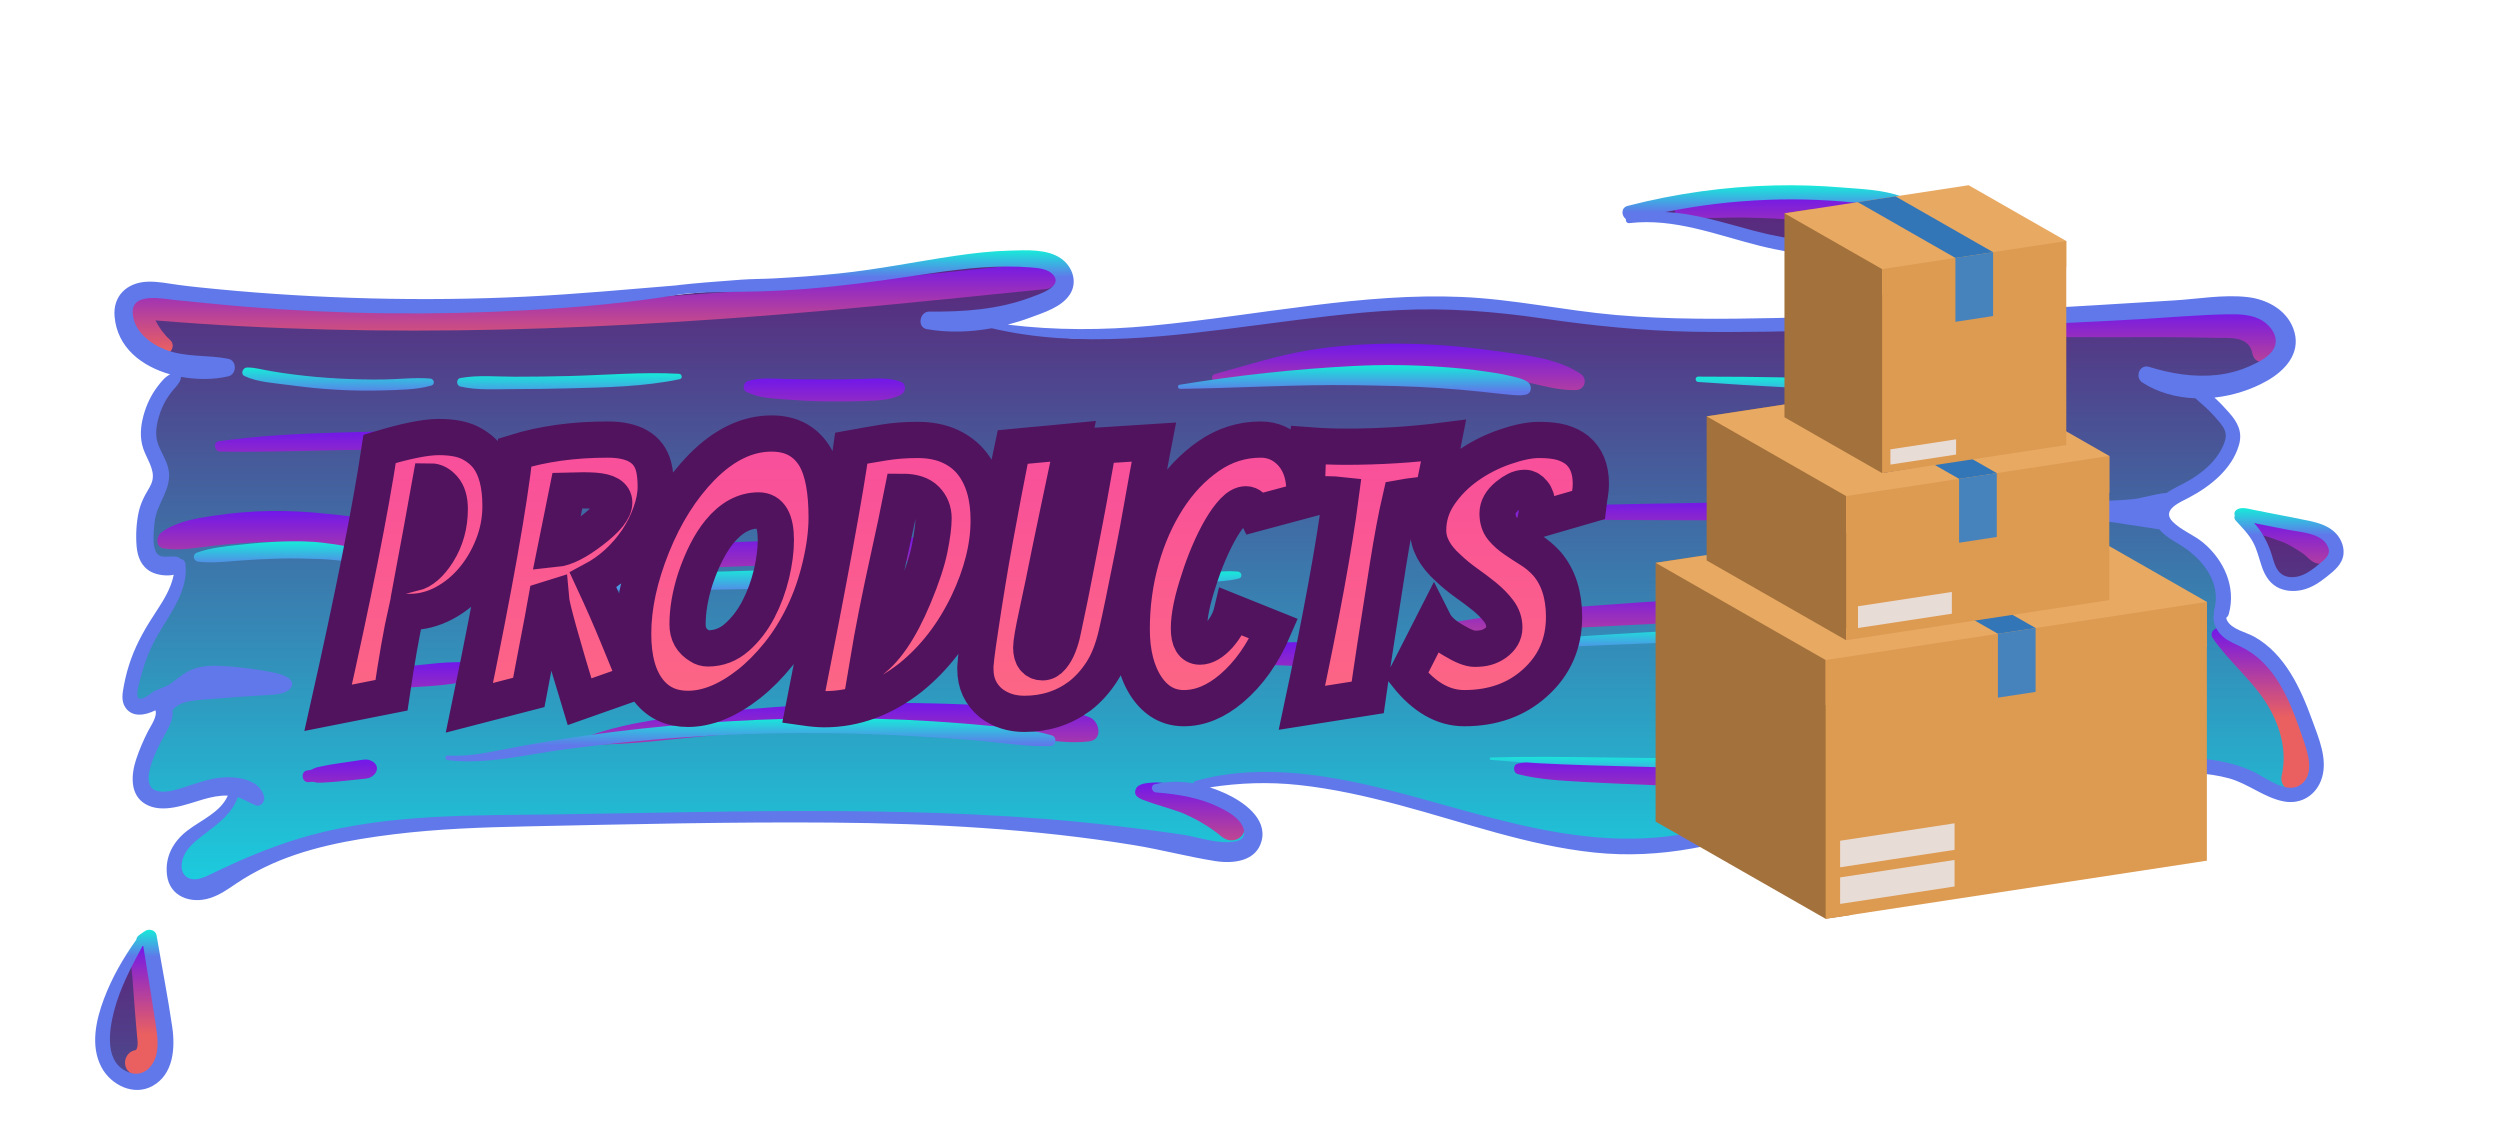 <?xml version="1.0" encoding="UTF-8" standalone="no" ?>
<!DOCTYPE svg PUBLIC "-//W3C//DTD SVG 1.1//EN" "http://www.w3.org/Graphics/SVG/1.1/DTD/svg11.dtd">
<svg xmlns="http://www.w3.org/2000/svg" xmlns:xlink="http://www.w3.org/1999/xlink" version="1.1" width="310" height="140" viewBox="260 370 800 360" xml:space="preserve">
<desc>Created with Fabric.js 4.4.0</desc>
<defs>
</defs>
<g transform="matrix(1 0 0 1 640 512)" id="background-logo"  >
<rect style="stroke: none; stroke-width: 0; stroke-dasharray: none; stroke-linecap: butt; stroke-dashoffset: 0; stroke-linejoin: miter; stroke-miterlimit: 4; fill: rgb(255,255,255); fill-opacity: 0; fill-rule: nonzero; opacity: 1;"  paint-order="stroke"  x="-640" y="-512" rx="0" ry="0" width="1280" height="1024" />
</g>
<g transform="matrix(2.878 0 0 2.878 650.203 573.389)" id="shape-9c6bfc24-b2c9-4b44-aef7-33d7ccf72075"  >
<g style=""  paint-order="stroke"   >
		<g transform="matrix(1 0 0 1 -0.03 -6.94)" id="path-03"  >
<linearGradient id="SVGID_597_491895" gradientUnits="userSpaceOnUse" gradientTransform="matrix(1 0 0 1 3.207 8.297)"  x1="0" y1="0" x2="0" y2="70">
<stop offset="0%" style="stop-color:rgb(91,36,122);stop-opacity: 1"/>
<stop offset="100%" style="stop-color:rgb(27,206,223);stop-opacity: 1"/>
</linearGradient>
<path style="stroke: none; stroke-width: 1; stroke-dasharray: none; stroke-linecap: butt; stroke-dashoffset: 0; stroke-linejoin: miter; stroke-miterlimit: 4; fill: url(#SVGID_597_491895); fill-rule: nonzero; opacity: 1;"  paint-order="stroke"  transform=" translate(-124.97, -43.356)" d="M 245.498 59.826 C 244.292 56.497 242.638 52.847 239.522 51.119 C 239.287 50.98 238.999 50.873 238.7 50.756 C 237.772 50.382 236.62 49.924 236.075 48.846 C 235.947 48.6 235.915 48.366 235.894 48.259 L 235.819 47.651 L 236.225 47.309 C 236.972 44.514 235.414 41.995 233.706 40.555 C 233.312 40.224 232.831 39.947 232.319 39.648 C 231.583 39.221 230.836 38.773 230.207 38.122 C 229.524 37.418 229.47 36.735 229.545 36.286 C 229.758 35.07 231.06 34.419 232.01 33.939 L 232.319 33.779 C 234.208 32.786 236.62 31.069 237.335 28.593 C 237.601 27.697 237.356 26.992 236.46 25.989 C 235.99 25.456 235.489 24.901 234.934 24.41 L 233.109 22.82 L 235.52 22.553 C 237.463 22.329 239.351 21.732 240.973 20.803 C 242.158 20.131 244.078 18.691 243.513 16.62 C 242.958 14.614 240.909 13.686 239.17 13.494 C 238.658 13.43 238.124 13.409 237.527 13.409 C 236.257 13.409 234.934 13.537 233.642 13.665 C 232.81 13.739 231.978 13.825 231.167 13.878 L 222.406 14.412 C 216.986 14.742 211.127 15.031 204.501 15.287 C 198.333 15.532 192.592 15.703 186.947 15.831 C 184.941 15.874 182.562 15.916 180.118 15.916 C 175.85 15.916 172.307 15.777 168.989 15.489 C 166.502 15.276 164.005 14.913 161.583 14.561 C 158.425 14.102 155.149 13.622 151.926 13.483 C 150.977 13.441 150.016 13.43 149.067 13.43 C 144.201 13.43 139.324 13.953 135.621 14.401 C 133.434 14.668 131.257 14.966 129.08 15.265 C 125.282 15.777 121.355 16.322 117.46 16.685 C 114.835 16.93 112.253 17.058 109.788 17.058 C 107.072 17.058 104.376 16.429 101.77 16.081 C 101.681 16.069 101.497 16.024 101.297 15.962 L 101.198 14.465 C 101.294 14.439 101.385 14.41 101.481 14.384 C 101.588 14.356 101.685 14.332 101.749 14.314 C 101.809 14.297 101.863 14.275 101.922 14.257 C 102.504 14.089 103.073 13.911 103.609 13.707 L 104.09 13.537 C 105.381 13.067 106.843 12.533 107.472 11.563 C 108.08 10.645 107.558 9.557 106.768 9.012 C 105.861 8.383 104.484 8.297 103.385 8.297 C 102.99 8.297 102.585 8.308 102.201 8.319 L 101.742 8.329 C 100.024 8.372 98.125 8.553 95.788 8.906 C 94.23 9.13 92.672 9.396 91.114 9.652 C 88.393 10.111 85.587 10.581 82.77 10.879 C 80.539 11.104 78.16 11.285 75.503 11.424 C 74.98 11.456 74.446 11.466 73.924 11.477 C 73.251 11.498 72.579 11.509 71.907 11.563 C 68.076 11.84 65.974 12.032 64.629 12.203 L 61.332 12.48 C 56.946 12.854 52.411 13.238 47.93 13.451 C 44.184 13.633 40.386 13.718 36.619 13.718 C 34.602 13.718 32.564 13.697 30.547 13.643 C 24.753 13.494 19.033 13.152 13.453 12.608 C 12.023 12.47 10.54 12.331 9.078 12.128 C 8.811 12.096 8.544 12.053 8.277 12.011 C 7.52 11.893 6.794 11.787 6.09 11.787 L 5.823 11.787 C 4.938 11.829 4.201 12.139 3.742 12.662 C 3.337 13.131 3.155 13.75 3.219 14.508 C 3.518 18.039 6.741 19.469 8.64 20.003 L 11.479 20.803 L 8.671 21.14 C 8.351 21.289 8.043 22.681 7.797 23.001 C 7.168 23.834 6.698 24.805 6.399 25.893 C 6.079 27.088 6.069 28.049 6.357 28.924 C 6.453 29.212 6.591 29.51 6.741 29.82 C 7.157 30.706 7.669 31.805 7.413 32.989 C 7.285 33.597 6.997 34.088 6.741 34.526 C 6.666 34.643 6.602 34.761 6.527 34.889 C 6.218 35.475 6.005 36.009 5.887 36.521 C 5.652 37.61 5.567 38.869 5.674 40.053 C 5.802 41.547 6.485 41.921 6.709 42.038 C 6.976 42.177 7.477 42.315 8 42.315 C 8.192 42.315 8.352 42.305 8.501 42.262 L 9.403 42.271 L 9.782 43.521 C 9.451 45.207 8.587 46.605 7.659 48.014 C 6.73 49.411 5.695 51.098 5.002 53.029 C 4.671 53.925 4.425 54.853 4.233 55.878 C 4.094 56.646 4.02 57.137 4.244 57.468 C 4.361 57.639 4.521 57.799 4.927 57.799 C 5.29 57.799 5.748 57.66 6.218 57.425 L 7.285 56.892 L 7.701 58.001 C 8.075 59.026 7.434 60.136 7.008 60.872 C 6.944 60.989 6.88 61.085 6.837 61.171 C 6.314 62.195 5.887 63.209 5.567 64.18 C 5.29 65.023 4.777 67.093 6.122 67.882 C 6.517 68.107 6.986 68.224 7.562 68.224 C 8.598 68.224 9.803 67.85 10.86 67.52 C 11.169 67.424 11.468 67.328 11.745 67.253 C 12.492 67.039 13.485 66.794 14.552 66.794 L 16.344 66.847 L 15.449 68.11 C 14.755 69.753 13.538 70.87 12.226 71.702 C 11.756 72.012 11.297 72.3 10.902 72.599 C 9.931 73.346 8.822 74.637 9.046 76.558 C 9.238 78.286 10.849 78.414 11.34 78.414 C 11.703 78.414 12.066 78.361 12.428 78.244 C 13.303 77.966 14.018 77.486 14.851 76.921 L 15.085 76.761 C 16.088 76.078 17.219 75.427 18.436 74.84 C 23.163 72.556 28.722 71.649 33.033 71.105 C 38.219 70.465 43.448 70.315 47.94 70.219 L 51.259 70.145 C 59.838 69.963 68.706 69.782 77.434 69.782 C 78.917 69.782 80.411 69.782 81.895 69.792 C 95.041 69.899 105.765 70.699 115.646 72.311 C 117.15 72.556 118.655 72.876 120.106 73.197 C 121.621 73.517 123.179 73.848 124.716 74.093 C 125.111 74.157 125.495 74.189 125.868 74.189 C 127.458 74.189 128.397 73.655 128.664 72.62 C 129.187 70.593 126.167 69.024 125.228 68.597 C 124.705 68.352 124.161 68.139 123.606 67.968 L 123.735 66.411 C 125.738 66.063 128.008 65.407 129.923 65.407 C 131.268 65.407 132.623 65.482 133.946 65.62 C 137.265 65.983 140.743 66.677 145.236 67.872 C 147.199 68.395 149.195 68.971 151.115 69.537 C 156.216 71.03 161.498 72.578 166.812 73.132 C 168.018 73.26 169.256 73.324 170.483 73.324 C 172.734 73.324 175.06 73.111 177.408 72.684 C 178.912 72.418 180.438 72.076 181.922 71.745 C 183.917 71.297 185.987 70.838 188.068 70.54 C 189.455 70.326 190.896 70.23 192.454 70.23 C 195.004 70.23 197.544 70.507 199.72 70.764 L 201.513 70.977 C 204.704 71.361 207.99 71.767 211.234 71.937 C 212.376 72.001 213.592 72.065 214.798 72.065 C 215.769 72.065 216.633 72.023 217.434 71.948 C 219.354 71.745 220.731 71.18 221.638 70.219 C 222.524 69.291 222.876 68.042 222.534 67.029 C 222.396 66.602 222.129 66.207 221.777 65.898 L 219.653 63.988 L 224.754 64.062 C 226.525 64.084 228.286 64.116 230.036 64.148 L 230.399 64.158 C 232.735 64.212 235.158 64.265 237.516 64.905 C 238.626 65.204 239.607 65.727 240.557 66.229 C 241.581 66.773 242.553 67.285 243.577 67.466 C 243.758 67.498 243.929 67.509 244.1 67.509 C 245.263 67.509 246.213 66.762 246.575 65.567 C 247.045 63.998 246.373 62.195 245.732 60.445 L 245.498 59.826 L 245.498 59.826 z" stroke-linecap="round" />
</g>
		<g transform="matrix(1 0 0 1 62.142 -46.347)" id="path-03"  >
<linearGradient id="SVGID_597_491896" gradientUnits="userSpaceOnUse" gradientTransform="matrix(1 0 0 1 171.784 1.062)"  x1="0" y1="0" x2="0" y2="70">
<stop offset="0%" style="stop-color:rgb(91,36,122);stop-opacity: 1"/>
<stop offset="100%" style="stop-color:rgb(27,206,223);stop-opacity: 1"/>
</linearGradient>
<path style="stroke: none; stroke-width: 1; stroke-dasharray: none; stroke-linecap: butt; stroke-dashoffset: 0; stroke-linejoin: miter; stroke-miterlimit: 4; fill: url(#SVGID_597_491896); fill-rule: nonzero; opacity: 1;"  paint-order="stroke"  transform=" translate(-187.142, -3.949)" d="M 182.178 4.829 C 183.223 5.128 184.269 5.427 185.315 5.694 C 188.356 6.451 191.472 6.835 194.566 6.835 C 196.178 6.835 197.789 6.729 199.422 6.515 C 201.534 6.238 202.42 5.95 202.495 4.829 C 202.601 3.186 200.979 2.45 200.478 2.258 C 198.899 1.66 196.989 1.521 195.153 1.383 L 194.097 1.308 C 192.187 1.148 190.245 1.062 188.324 1.062 C 187.801 1.062 187.278 1.073 186.755 1.084 C 181.74 1.201 176.714 1.863 171.784 3.047 C 172.019 3.037 172.265 3.037 172.499 3.037 C 175.85 3.037 179.073 3.944 182.178 4.829 z" stroke-linecap="round" />
</g>
		<g transform="matrix(1 0 0 1 -120.649 41.468)" id="path-03"  >
<linearGradient id="SVGID_597_491897" gradientUnits="userSpaceOnUse" gradientTransform="matrix(1 0 0 1 1.066 84.006)"  x1="0" y1="0" x2="0" y2="70">
<stop offset="0%" style="stop-color:rgb(91,36,122);stop-opacity: 1"/>
<stop offset="100%" style="stop-color:rgb(27,206,223);stop-opacity: 1"/>
</linearGradient>
<path style="stroke: none; stroke-width: 1; stroke-dasharray: none; stroke-linecap: butt; stroke-dashoffset: 0; stroke-linejoin: miter; stroke-miterlimit: 4; fill: url(#SVGID_597_491897); fill-rule: nonzero; opacity: 1;"  paint-order="stroke"  transform=" translate(-4.351, -91.763)" d="M 6.399 87.111 C 6.207 86.076 6.026 85.041 5.845 84.006 L 5.674 84.134 L 5.652 84.145 L 5.61 84.177 L 5.599 84.283 L 5.439 84.497 C 3.87 86.705 2.771 88.722 1.971 90.846 C 0.883 93.738 0.776 95.936 1.651 97.568 C 2.259 98.721 3.497 99.521 4.66 99.521 C 5.087 99.521 5.492 99.414 5.866 99.212 C 7.84 98.123 7.744 95.317 7.52 93.748 C 7.189 91.539 6.784 89.288 6.399 87.111 z" stroke-linecap="round" />
</g>
		<g transform="matrix(1 0 0 1 119.071 -9.767)" id="path-03"  >
<linearGradient id="SVGID_597_491898" gradientUnits="userSpaceOnUse" gradientTransform="matrix(1 0 0 1 239.21 37.014)"  x1="0" y1="0" x2="0" y2="70">
<stop offset="0%" style="stop-color:rgb(91,36,122);stop-opacity: 1"/>
<stop offset="100%" style="stop-color:rgb(27,206,223);stop-opacity: 1"/>
</linearGradient>
<path style="stroke: none; stroke-width: 1; stroke-dasharray: none; stroke-linecap: butt; stroke-dashoffset: 0; stroke-linejoin: miter; stroke-miterlimit: 4; fill: url(#SVGID_597_491898); fill-rule: nonzero; opacity: 1;"  paint-order="stroke"  transform=" translate(-244.071, -40.528)" d="M 248.208 39.283 C 247.607 38.764 246.765 38.531 245.944 38.354 C 245.008 38.153 244.067 37.973 243.127 37.793 L 241.217 37.419 C 240.776 37.331 240.336 37.243 239.894 37.16 C 239.779 37.138 239.316 37.035 239.21 37.014 C 239.795 37.647 240.397 38.303 240.865 39.17 C 241.242 39.869 241.457 40.576 241.665 41.26 C 241.745 41.523 241.825 41.787 241.915 42.05 C 242.205 42.895 242.575 43.426 243.077 43.721 C 243.435 43.93 243.884 44.042 244.376 44.042 L 244.376 44.042 C 244.621 44.042 244.872 44.015 245.124 43.963 C 246.009 43.777 246.817 43.202 247.492 42.662 C 248.32 42.001 248.868 41.519 248.927 40.889 C 248.978 40.342 248.689 39.697 248.208 39.283 z" stroke-linecap="round" />
</g>
		<g transform="matrix(1 0 0 1 -69.882 -36.607)" id="path-02"  >
<linearGradient id="SVGID_601_491899" gradientUnits="userSpaceOnUse" gradientTransform="matrix(1 0 0 1 3.114 8.514)"  x1="0" y1="0" x2="0" y2="10">
<stop offset="0%" style="stop-color:rgb(113,23,234);stop-opacity: 1"/>
<stop offset="100%" style="stop-color:rgb(234,96,96);stop-opacity: 1"/>
</linearGradient>
<path style="stroke: none; stroke-width: 1; stroke-dasharray: none; stroke-linecap: butt; stroke-dashoffset: 0; stroke-linejoin: miter; stroke-miterlimit: 4; fill: url(#SVGID_601_491899); fill-rule: nonzero; opacity: 1;"  paint-order="stroke"  transform=" translate(-55.118, -13.688)" d="M 7.096 18.742 C 8.059 19.264 9.185 17.957 8.308 17.171 C 7.636 16.568 7.112 15.828 6.705 15.026 C 32.355 17.143 57.966 16.058 83.575 13.722 C 90.949 13.049 98.314 12.288 105.681 11.542 C 107.598 11.348 107.61 8.319 105.681 8.524 C 79.457 11.315 53.074 13.857 26.67 13.291 C 19.286 13.132 11.901 12.739 4.558 11.937 C 3.581 11.831 2.945 12.95 3.153 13.782 C 3.714 16.022 5.085 17.651 7.096 18.742 z" stroke-linecap="round" />
</g>
		<g transform="matrix(1 0 0 1 -105.802 -11.945)" id="path-02"  >
<linearGradient id="SVGID_601_491900" gradientUnits="userSpaceOnUse" gradientTransform="matrix(1 0 0 1 6.92 36.217)"  x1="0" y1="0" x2="0" y2="10">
<stop offset="0%" style="stop-color:rgb(113,23,234);stop-opacity: 1"/>
<stop offset="100%" style="stop-color:rgb(234,96,96);stop-opacity: 1"/>
</linearGradient>
<path style="stroke: none; stroke-width: 1; stroke-dasharray: none; stroke-linecap: butt; stroke-dashoffset: 0; stroke-linejoin: miter; stroke-miterlimit: 4; fill: url(#SVGID_601_491900); fill-rule: nonzero; opacity: 1;"  paint-order="stroke"  transform=" translate(-19.198, -38.351)" d="M 28.098 40.2 C 29.069 40.316 30.083 40.513 30.929 39.908 C 31.404 39.568 31.659 38.947 31.324 38.403 C 30.314 36.759 27.546 36.735 25.807 36.539 C 23.718 36.304 21.613 36.195 19.512 36.221 C 17.403 36.247 15.284 36.428 13.199 36.74 C 11.204 37.038 9.018 37.381 7.37 38.596 C 6.784 39.028 6.681 40.235 7.603 40.379 C 9.488 40.673 11.34 40.28 13.227 40.074 C 15.252 39.853 17.263 39.693 19.301 39.657 C 21.264 39.622 23.226 39.693 25.179 39.881 C 26.153 39.974 27.127 40.084 28.098 40.2 z" stroke-linecap="round" />
</g>
		<g transform="matrix(1 0 0 1 -38.568 -9.412)" id="path-02"  >
<linearGradient id="SVGID_601_491901" gradientUnits="userSpaceOnUse" gradientTransform="matrix(1 0 0 1 49.746 38.798)"  x1="0" y1="0" x2="0" y2="10">
<stop offset="0%" style="stop-color:rgb(113,23,234);stop-opacity: 1"/>
<stop offset="100%" style="stop-color:rgb(234,96,96);stop-opacity: 1"/>
</linearGradient>
<path style="stroke: none; stroke-width: 1; stroke-dasharray: none; stroke-linecap: butt; stroke-dashoffset: 0; stroke-linejoin: miter; stroke-miterlimit: 4; fill: url(#SVGID_601_491901); fill-rule: nonzero; opacity: 1;"  paint-order="stroke"  transform=" translate(-86.432, -40.883)" d="M 63.264 42.697 C 68.036 42.528 72.805 42.319 77.577 42.147 C 87.123 41.805 96.664 41.533 106.216 41.369 C 111.683 41.275 117.235 41.179 122.661 40.485 C 123.269 40.407 123.273 39.61 122.661 39.534 C 113.218 38.36 103.508 38.889 94.016 39.106 C 84.471 39.324 74.922 39.441 65.384 39.929 C 62.642 40.07 59.907 40.241 57.17 40.462 C 55.846 40.569 54.513 40.641 53.196 40.81 C 51.993 40.964 50.876 41.027 49.879 41.778 C 49.717 41.9 49.687 42.138 49.879 42.253 C 51.635 43.315 54.147 42.891 56.11 42.857 C 58.496 42.816 60.88 42.782 63.264 42.697 L 63.264 42.697 z" stroke-linecap="round" />
</g>
		<g transform="matrix(1 0 0 1 19.904 -30.103)" id="path-02"  >
<linearGradient id="SVGID_601_491902" gradientUnits="userSpaceOnUse" gradientTransform="matrix(1 0 0 1 124.182 17.611)"  x1="0" y1="0" x2="0" y2="10">
<stop offset="0%" style="stop-color:rgb(113,23,234);stop-opacity: 1"/>
<stop offset="100%" style="stop-color:rgb(234,96,96);stop-opacity: 1"/>
</linearGradient>
<path style="stroke: none; stroke-width: 1; stroke-dasharray: none; stroke-linecap: butt; stroke-dashoffset: 0; stroke-linejoin: miter; stroke-miterlimit: 4; fill: url(#SVGID_601_491902); fill-rule: nonzero; opacity: 1;"  paint-order="stroke"  transform=" translate(-144.904, -20.192)" d="M 159.747 22.028 C 161.371 22.397 163.006 22.831 164.683 22.768 C 165.664 22.73 165.968 21.497 165.171 20.966 C 162.434 19.14 158.575 18.829 155.387 18.383 C 151.917 17.899 148.422 17.629 144.917 17.612 C 141.532 17.596 138.095 17.81 134.755 18.379 C 131.226 18.979 127.924 20.057 124.489 20.993 C 123.951 21.14 124.178 21.965 124.72 21.829 C 127.954 21.018 131.478 20.759 134.798 20.531 C 138.173 20.3 141.533 20.145 144.917 20.217 C 148.257 20.287 151.595 20.569 154.895 21.093 C 156.522 21.351 158.141 21.663 159.747 22.028 z" stroke-linecap="round" />
</g>
		<g transform="matrix(1 0 0 1 93.267 -33.542)" id="path-02"  >
<linearGradient id="SVGID_601_491903" gradientUnits="userSpaceOnUse" gradientTransform="matrix(1 0 0 1 193.824 13.833)"  x1="0" y1="0" x2="0" y2="10">
<stop offset="0%" style="stop-color:rgb(113,23,234);stop-opacity: 1"/>
<stop offset="100%" style="stop-color:rgb(234,96,96);stop-opacity: 1"/>
</linearGradient>
<path style="stroke: none; stroke-width: 1; stroke-dasharray: none; stroke-linecap: butt; stroke-dashoffset: 0; stroke-linejoin: miter; stroke-miterlimit: 4; fill: url(#SVGID_601_491903); fill-rule: nonzero; opacity: 1;"  paint-order="stroke"  transform=" translate(-218.267, -16.754)" d="M 239.855 18.695 C 240.15 20.182 242.047 19.806 242.507 18.695 C 243.193 17.042 242.038 15.241 240.56 14.483 C 238.847 13.604 236.737 13.861 234.883 13.89 C 230.37 13.959 225.856 13.973 221.343 14.024 C 216.918 14.073 212.492 14.219 208.069 14.353 C 203.431 14.494 198.877 15.001 194.266 15.431 C 193.686 15.485 193.668 16.322 194.266 16.348 C 198.253 16.524 202.213 16.879 206.211 16.868 C 210.193 16.857 214.175 16.863 218.157 16.887 C 222.051 16.911 225.945 16.878 229.839 16.888 C 231.786 16.893 233.733 16.927 235.68 16.966 C 237.293 16.999 239.459 16.704 239.855 18.695 z" stroke-linecap="round" />
</g>
		<g transform="matrix(1 0 0 1 64.106 -46.656)" id="path-02"  >
<linearGradient id="SVGID_601_491904" gradientUnits="userSpaceOnUse" gradientTransform="matrix(1 0 0 1 175.646 1.025)"  x1="0" y1="0" x2="0" y2="10">
<stop offset="0%" style="stop-color:rgb(113,23,234);stop-opacity: 1"/>
<stop offset="100%" style="stop-color:rgb(234,96,96);stop-opacity: 1"/>
</linearGradient>
<path style="stroke: none; stroke-width: 1; stroke-dasharray: none; stroke-linecap: butt; stroke-dashoffset: 0; stroke-linejoin: miter; stroke-miterlimit: 4; fill: url(#SVGID_601_491904); fill-rule: nonzero; opacity: 1;"  paint-order="stroke"  transform=" translate(-189.106, -3.639)" d="M 176.145 3.408 C 178.114 3.788 180.062 3.603 182.061 3.592 C 184.137 3.58 186.212 3.652 188.282 3.799 C 190.383 3.95 192.481 4.133 194.567 4.431 C 195.513 4.566 196.457 4.72 197.399 4.889 C 197.869 4.973 198.339 5.062 198.808 5.156 C 198.968 5.188 199.129 5.221 199.289 5.254 C 199.907 7.334 203.622 5.871 202.272 3.572 C 201.625 2.471 200.265 2.381 199.132 2.187 C 197.588 1.922 196.035 1.702 194.479 1.521 C 191.466 1.17 188.444 0.998 185.411 1.029 C 182.396 1.06 178.97 0.914 176.145 2.057 C 175.577 2.287 175.389 3.262 176.145 3.408 L 176.145 3.408 z" stroke-linecap="round" />
</g>
		<g transform="matrix(1 0 0 1 119.39 -10.812)" id="path-02"  >
<linearGradient id="SVGID_601_491905" gradientUnits="userSpaceOnUse" gradientTransform="matrix(1 0 0 1 239.931 36.869)"  x1="0" y1="0" x2="0" y2="10">
<stop offset="0%" style="stop-color:rgb(113,23,234);stop-opacity: 1"/>
<stop offset="100%" style="stop-color:rgb(234,96,96);stop-opacity: 1"/>
</linearGradient>
<path style="stroke: none; stroke-width: 1; stroke-dasharray: none; stroke-linecap: butt; stroke-dashoffset: 0; stroke-linejoin: miter; stroke-miterlimit: 4; fill: url(#SVGID_601_491905); fill-rule: nonzero; opacity: 1;"  paint-order="stroke"  transform=" translate(-244.39, -39.483)" d="M 248.662 39.943 C 248.4 39.472 247.912 39.144 247.492 38.822 C 247.2 38.599 246.9 38.387 246.586 38.194 C 245.893 37.77 245.155 37.481 244.382 37.24 C 243.624 37.003 242.846 36.856 242.049 36.87 C 241.655 36.877 241.186 36.904 240.812 37.022 C 240.379 37.158 239.777 37.539 239.967 38.089 C 240.213 38.801 241.159 38.944 241.794 39.156 C 242.109 39.261 242.415 39.388 242.731 39.491 C 242.889 39.543 243.046 39.598 243.201 39.657 C 243.253 39.677 243.304 39.698 243.355 39.718 C 243.378 39.728 243.407 39.74 243.441 39.755 C 244.018 40.016 244.587 40.36 245.119 40.704 C 245.258 40.794 245.395 40.887 245.53 40.984 C 245.577 41.018 245.623 41.053 245.669 41.087 C 245.672 41.09 245.669 41.087 245.673 41.09 C 245.986 41.364 246.32 41.734 246.689 41.916 C 247.247 42.192 247.986 42.182 248.437 41.691 C 248.878 41.21 248.984 40.522 248.662 39.943 L 248.662 39.943 z M 243.341 39.712 C 243.305 39.698 243.311 39.7 243.341 39.712 L 243.341 39.712 z" stroke-linecap="round" />
</g>
		<g transform="matrix(1 0 0 1 59.881 -3.14)" id="path-02"  >
<linearGradient id="SVGID_601_491906" gradientUnits="userSpaceOnUse" gradientTransform="matrix(1 0 0 1 149.627 44.746)"  x1="0" y1="0" x2="0" y2="10">
<stop offset="0%" style="stop-color:rgb(113,23,234);stop-opacity: 1"/>
<stop offset="100%" style="stop-color:rgb(234,96,96);stop-opacity: 1"/>
</linearGradient>
<path style="stroke: none; stroke-width: 1; stroke-dasharray: none; stroke-linecap: butt; stroke-dashoffset: 0; stroke-linejoin: miter; stroke-miterlimit: 4; fill: url(#SVGID_601_491906); fill-rule: nonzero; opacity: 1;"  paint-order="stroke"  transform=" translate(-184.881, -47.155)" d="M 203.963 47.723 C 206.434 47.648 208.906 47.583 211.378 47.529 C 214.065 47.47 216.658 47.158 219.324 46.901 C 220.401 46.797 220.413 45.308 219.324 45.217 C 217.015 45.023 214.764 44.736 212.438 44.746 C 210.231 44.755 208.023 44.782 205.817 44.813 C 201.225 44.876 196.636 45.063 192.049 45.253 C 183.045 45.628 174.052 46.177 165.068 46.865 C 159.98 47.254 154.928 47.873 149.908 48.782 C 149.463 48.862 149.582 49.546 150.012 49.551 C 159.011 49.669 167.98 48.983 176.966 48.592 C 185.964 48.2 194.962 47.996 203.963 47.723 z" stroke-linecap="round" />
</g>
		<g transform="matrix(1 0 0 1 115.799 8.007)" id="path-02"  >
<linearGradient id="SVGID_601_491907" gradientUnits="userSpaceOnUse" gradientTransform="matrix(1 0 0 1 235.32 49.198)"  x1="0" y1="0" x2="0" y2="10">
<stop offset="0%" style="stop-color:rgb(113,23,234);stop-opacity: 1"/>
<stop offset="100%" style="stop-color:rgb(234,96,96);stop-opacity: 1"/>
</linearGradient>
<path style="stroke: none; stroke-width: 1; stroke-dasharray: none; stroke-linecap: butt; stroke-dashoffset: 0; stroke-linejoin: miter; stroke-miterlimit: 4; fill: url(#SVGID_601_491907); fill-rule: nonzero; opacity: 1;"  paint-order="stroke"  transform=" translate(-240.799, -58.303)" d="M 236.555 49.271 C 235.9 48.972 234.963 49.636 235.46 50.366 C 237.171 52.877 239.611 54.823 241.283 57.386 C 242.855 59.798 243.775 62.731 243.12 65.602 C 242.706 67.416 245.436 68.187 245.917 66.374 C 246.826 62.949 245.939 59.328 244.132 56.345 C 242.352 53.405 239.689 50.697 236.555 49.271 z" stroke-linecap="round" />
</g>
		<g transform="matrix(1 0 0 1 -3.257 19.323)" id="path-02"  >
<linearGradient id="SVGID_601_491908" gradientUnits="userSpaceOnUse" gradientTransform="matrix(1 0 0 1 115.63 66.401)"  x1="0" y1="0" x2="0" y2="10">
<stop offset="0%" style="stop-color:rgb(113,23,234);stop-opacity: 1"/>
<stop offset="100%" style="stop-color:rgb(234,96,96);stop-opacity: 1"/>
</linearGradient>
<path style="stroke: none; stroke-width: 1; stroke-dasharray: none; stroke-linecap: butt; stroke-dashoffset: 0; stroke-linejoin: miter; stroke-miterlimit: 4; fill: url(#SVGID_601_491908); fill-rule: nonzero; opacity: 1;"  paint-order="stroke"  transform=" translate(-121.743, -69.618)" d="M 126.555 69.551 C 126.146 69.252 125.721 68.976 125.285 68.718 C 124.328 68.152 123.314 67.679 122.271 67.297 C 121.321 66.95 120.335 66.668 119.333 66.519 C 118.801 66.44 118.192 66.373 117.653 66.413 C 117.105 66.454 116.481 66.468 116.008 66.775 C 115.631 67.019 115.461 67.636 115.855 67.966 C 116.259 68.306 116.715 68.401 117.195 68.583 C 117.637 68.752 118.104 68.875 118.555 69.024 C 119.424 69.312 120.415 69.58 121.166 69.918 C 122.038 70.31 122.886 70.759 123.69 71.279 C 124.086 71.535 124.474 71.807 124.848 72.095 C 124.879 72.119 124.942 72.169 124.954 72.179 C 125.041 72.25 125.127 72.323 125.215 72.394 C 125.693 72.778 126.209 72.941 126.815 72.765 C 127.455 72.579 127.794 72.039 127.849 71.406 C 127.93 70.492 127.198 70.022 126.555 69.551 L 126.555 69.551 z" stroke-linecap="round" />
</g>
		<g transform="matrix(1 0 0 1 64.763 16.392)" id="path-02"  >
<linearGradient id="SVGID_601_491909" gradientUnits="userSpaceOnUse" gradientTransform="matrix(1 0 0 1 157.759 63.768)"  x1="0" y1="0" x2="0" y2="10">
<stop offset="0%" style="stop-color:rgb(113,23,234);stop-opacity: 1"/>
<stop offset="100%" style="stop-color:rgb(234,96,96);stop-opacity: 1"/>
</linearGradient>
<path style="stroke: none; stroke-width: 1; stroke-dasharray: none; stroke-linecap: butt; stroke-dashoffset: 0; stroke-linejoin: miter; stroke-miterlimit: 4; fill: url(#SVGID_601_491909); fill-rule: nonzero; opacity: 1;"  paint-order="stroke"  transform=" translate(-189.763, -66.687)" d="M 221.078 66.482 C 219.242 65.096 216.964 64.734 214.721 64.617 C 212.182 64.484 209.63 64.485 207.089 64.426 C 201.615 64.299 196.142 64.187 190.668 64.07 C 185.194 63.953 179.721 63.814 174.247 63.787 C 171.599 63.774 168.949 63.76 166.301 63.773 C 163.584 63.786 160.858 63.744 158.194 64.3 C 157.596 64.424 157.631 65.328 158.194 65.474 C 160.671 66.115 163.221 66.206 165.771 66.355 C 168.417 66.51 171.069 66.599 173.717 66.717 C 179.012 66.955 184.31 67.072 189.608 67.211 C 194.905 67.349 200.202 67.496 205.5 67.625 C 208.148 67.689 210.797 67.746 213.445 67.818 C 215.569 67.875 217.679 67.959 219.437 69.289 C 221.105 70.551 222.729 67.729 221.078 66.482 z" stroke-linecap="round" />
</g>
		<g transform="matrix(1 0 0 1 -41.932 9.577)" id="path-02"  >
<linearGradient id="SVGID_601_491910" gradientUnits="userSpaceOnUse" gradientTransform="matrix(1 0 0 1 54.581 57.561)"  x1="0" y1="0" x2="0" y2="10">
<stop offset="0%" style="stop-color:rgb(113,23,234);stop-opacity: 1"/>
<stop offset="100%" style="stop-color:rgb(234,96,96);stop-opacity: 1"/>
</linearGradient>
<path style="stroke: none; stroke-width: 1; stroke-dasharray: none; stroke-linecap: butt; stroke-dashoffset: 0; stroke-linejoin: miter; stroke-miterlimit: 4; fill: url(#SVGID_601_491910); fill-rule: nonzero; opacity: 1;"  paint-order="stroke"  transform=" translate(-83.068, -59.873)" d="M 110.571 59.153 C 108.406 58.291 105.817 58.313 103.516 58.135 C 101.282 57.962 99.046 57.827 96.808 57.733 C 92.07 57.532 87.326 57.507 82.587 57.658 C 77.93 57.805 73.278 58.142 68.646 58.639 C 64.103 59.128 59.25 59.672 54.926 61.215 C 54.418 61.396 54.478 62.173 55.057 62.181 C 59.648 62.242 64.33 61.525 68.903 61.155 C 73.541 60.78 78.192 60.582 82.845 60.533 C 87.502 60.484 92.16 60.604 96.808 60.894 C 99.047 61.033 101.283 61.212 103.516 61.43 C 105.849 61.657 108.234 62.14 110.571 61.822 C 112.091 61.615 111.658 59.585 110.571 59.153 L 110.571 59.153 z" stroke-linecap="round" />
</g>
		<g transform="matrix(1 0 0 1 2.777 1.843)" id="path-02"  >
<linearGradient id="SVGID_601_491911" gradientUnits="userSpaceOnUse" gradientTransform="matrix(1 0 0 1 113.164 50.809)"  x1="0" y1="0" x2="0" y2="10">
<stop offset="0%" style="stop-color:rgb(113,23,234);stop-opacity: 1"/>
<stop offset="100%" style="stop-color:rgb(234,96,96);stop-opacity: 1"/>
</linearGradient>
<path style="stroke: none; stroke-width: 1; stroke-dasharray: none; stroke-linecap: butt; stroke-dashoffset: 0; stroke-linejoin: miter; stroke-miterlimit: 4; fill: url(#SVGID_601_491911); fill-rule: nonzero; opacity: 1;"  paint-order="stroke"  transform=" translate(-127.777, -52.138)" d="M 142.008 51.723 C 137.579 50.468 132.599 50.869 128.041 50.872 C 123.25 50.876 118.448 50.785 113.684 51.328 C 113.156 51.388 112.904 52.269 113.544 52.36 C 118.259 53.027 123.019 53.086 127.775 53.219 C 132.411 53.348 137.468 53.906 142.008 52.752 C 142.525 52.621 142.506 51.864 142.008 51.723 z" stroke-linecap="round" />
</g>
		<g transform="matrix(1 0 0 1 53.979 -14.166)" id="path-02"  >
<linearGradient id="SVGID_601_491912" gradientUnits="userSpaceOnUse" gradientTransform="matrix(1 0 0 1 152.885 34.975)"  x1="0" y1="0" x2="0" y2="10">
<stop offset="0%" style="stop-color:rgb(113,23,234);stop-opacity: 1"/>
<stop offset="100%" style="stop-color:rgb(234,96,96);stop-opacity: 1"/>
</linearGradient>
<path style="stroke: none; stroke-width: 1; stroke-dasharray: none; stroke-linecap: butt; stroke-dashoffset: 0; stroke-linejoin: miter; stroke-miterlimit: 4; fill: url(#SVGID_601_491912); fill-rule: nonzero; opacity: 1;"  paint-order="stroke"  transform=" translate(-178.979, -36.129)" d="M 152.921 36.412 C 152.874 36.43 152.873 36.489 152.921 36.508 C 154.835 37.259 156.988 37.085 159.023 37.132 C 161.227 37.183 163.435 37.172 165.641 37.187 C 169.964 37.216 174.288 37.253 178.612 37.252 C 182.936 37.25 187.259 37.248 191.583 37.246 C 193.701 37.245 195.819 37.239 197.937 37.234 C 200.034 37.228 202.482 37.487 204.503 36.875 C 205.255 36.647 205.272 35.553 204.503 35.331 C 202.553 34.769 200.217 35.034 198.201 35.057 C 195.995 35.082 193.789 35.107 191.583 35.137 C 187.259 35.195 182.936 35.253 178.612 35.311 C 174.288 35.369 169.964 35.467 165.641 35.556 C 163.523 35.599 161.404 35.623 159.287 35.692 C 157.178 35.762 154.894 35.607 152.921 36.412 z" stroke-linecap="round" />
</g>
		<g transform="matrix(1 0 0 1 -97.799 14.844)" id="path-02"  >
<linearGradient id="SVGID_601_491913" gradientUnits="userSpaceOnUse" gradientTransform="matrix(1 0 0 1 23.067 63.851)"  x1="0" y1="0" x2="0" y2="10">
<stop offset="0%" style="stop-color:rgb(113,23,234);stop-opacity: 1"/>
<stop offset="100%" style="stop-color:rgb(234,96,96);stop-opacity: 1"/>
</linearGradient>
<path style="stroke: none; stroke-width: 1; stroke-dasharray: none; stroke-linecap: butt; stroke-dashoffset: 0; stroke-linejoin: miter; stroke-miterlimit: 4; fill: url(#SVGID_601_491913); fill-rule: nonzero; opacity: 1;"  paint-order="stroke"  transform=" translate(-27.201, -65.139)" d="M 30.512 63.915 C 30.101 63.78 29.685 63.891 29.269 63.949 C 28.623 64.04 27.977 64.13 27.333 64.235 C 26.692 64.338 26.043 64.421 25.409 64.562 C 25.097 64.632 24.766 64.679 24.463 64.782 C 24.327 64.828 24.213 64.913 24.081 64.965 C 23.913 65.031 23.713 65.043 23.536 65.074 C 22.811 65.203 22.971 66.424 23.711 66.368 C 23.872 66.356 24.051 66.318 24.211 66.331 C 24.374 66.345 24.518 66.409 24.685 66.421 C 25.004 66.443 25.337 66.408 25.658 66.398 C 26.307 66.376 26.957 66.295 27.604 66.236 C 28.254 66.177 28.902 66.104 29.551 66.031 C 29.94 65.986 30.352 65.988 30.697 65.783 C 31.056 65.57 31.388 65.184 31.328 64.74 C 31.272 64.321 30.891 64.039 30.512 63.915 z" stroke-linecap="round" />
</g>
		<g transform="matrix(1 0 0 1 -90.577 4.273)" id="path-02"  >
<linearGradient id="SVGID_601_491914" gradientUnits="userSpaceOnUse" gradientTransform="matrix(1 0 0 1 26.567 53.022)"  x1="0" y1="0" x2="0" y2="10">
<stop offset="0%" style="stop-color:rgb(113,23,234);stop-opacity: 1"/>
<stop offset="100%" style="stop-color:rgb(234,96,96);stop-opacity: 1"/>
</linearGradient>
<path style="stroke: none; stroke-width: 1; stroke-dasharray: none; stroke-linecap: butt; stroke-dashoffset: 0; stroke-linejoin: miter; stroke-miterlimit: 4; fill: url(#SVGID_601_491914); fill-rule: nonzero; opacity: 1;"  paint-order="stroke"  transform=" translate(-34.423, -54.568)" d="M 40.051 53.031 C 39.403 53.047 38.751 53.077 38.105 53.135 C 36.899 53.243 35.695 53.389 34.491 53.516 C 32.005 53.778 29.5 54.024 27.075 54.648 C 26.266 54.855 26.494 55.982 27.263 56.039 C 29.765 56.227 32.271 56.027 34.769 55.849 C 35.973 55.763 37.183 55.708 38.383 55.589 C 39.043 55.523 39.707 55.432 40.362 55.331 C 40.981 55.235 41.587 55.145 42.037 54.674 C 42.44 54.252 42.307 53.671 41.866 53.352 C 41.353 52.98 40.662 53.015 40.051 53.031 L 40.051 53.031 z" stroke-linecap="round" />
</g>
		<g transform="matrix(1 0 0 1 -43.927 -27.535)" id="path-02"  >
<linearGradient id="SVGID_601_491915" gradientUnits="userSpaceOnUse" gradientTransform="matrix(1 0 0 1 72.105 21.482)"  x1="0" y1="0" x2="0" y2="10">
<stop offset="0%" style="stop-color:rgb(113,23,234);stop-opacity: 1"/>
<stop offset="100%" style="stop-color:rgb(234,96,96);stop-opacity: 1"/>
</linearGradient>
<path style="stroke: none; stroke-width: 1; stroke-dasharray: none; stroke-linecap: butt; stroke-dashoffset: 0; stroke-linejoin: miter; stroke-miterlimit: 4; fill: url(#SVGID_601_491915); fill-rule: nonzero; opacity: 1;"  paint-order="stroke"  transform=" translate(-81.073, -22.761)" d="M 85.375 21.528 C 83.972 21.566 82.571 21.597 81.168 21.589 C 79.766 21.581 78.364 21.581 76.963 21.548 C 75.52 21.514 73.985 21.34 72.588 21.762 C 72.071 21.919 71.895 22.713 72.429 22.981 C 73.716 23.628 75.219 23.703 76.639 23.81 C 78.093 23.919 79.549 24.009 81.006 24.028 C 82.461 24.046 83.92 24.046 85.375 23.994 C 86.708 23.947 88.484 23.951 89.653 23.253 C 90.113 22.978 90.224 22.128 89.653 21.885 C 88.376 21.343 86.74 21.492 85.375 21.528 z" stroke-linecap="round" />
</g>
		<g transform="matrix(1 0 0 1 -97.958 -21.807)" id="path-02"  >
<linearGradient id="SVGID_601_491916" gradientUnits="userSpaceOnUse" gradientTransform="matrix(1 0 0 1 13.311 27.34)"  x1="0" y1="0" x2="0" y2="10">
<stop offset="0%" style="stop-color:rgb(113,23,234);stop-opacity: 1"/>
<stop offset="100%" style="stop-color:rgb(234,96,96);stop-opacity: 1"/>
</linearGradient>
<path style="stroke: none; stroke-width: 1; stroke-dasharray: none; stroke-linecap: butt; stroke-dashoffset: 0; stroke-linejoin: miter; stroke-miterlimit: 4; fill: url(#SVGID_601_491916); fill-rule: nonzero; opacity: 1;"  paint-order="stroke"  transform=" translate(-27.042, -28.488)" d="M 34 27.358 C 31.678 27.379 29.355 27.427 27.034 27.496 C 22.566 27.628 18.158 27.841 13.73 28.464 C 13.061 28.558 13.251 29.596 13.885 29.61 C 18.362 29.705 22.816 29.524 27.292 29.448 C 29.528 29.411 31.764 29.396 34 29.397 C 36.08 29.398 38.327 29.521 40.351 28.975 C 40.923 28.821 40.904 27.998 40.351 27.834 C 38.342 27.239 36.074 27.339 34 27.358 z" stroke-linecap="round" />
</g>
		<g transform="matrix(1 0 0 1 -119.63 41.388)" id="path-02"  >
<linearGradient id="SVGID_601_491917" gradientUnits="userSpaceOnUse" gradientTransform="matrix(1 0 0 1 3.315 84.443)"  x1="0" y1="0" x2="0" y2="10">
<stop offset="0%" style="stop-color:rgb(113,23,234);stop-opacity: 1"/>
<stop offset="100%" style="stop-color:rgb(234,96,96);stop-opacity: 1"/>
</linearGradient>
<path style="stroke: none; stroke-width: 1; stroke-dasharray: none; stroke-linecap: butt; stroke-dashoffset: 0; stroke-linejoin: miter; stroke-miterlimit: 4; fill: url(#SVGID_601_491917); fill-rule: nonzero; opacity: 1;"  paint-order="stroke"  transform=" translate(-5.37, -91.684)" d="M 6.474 88.604 C 6.375 87.961 6.274 87.318 6.169 86.676 C 6.068 86.064 6.001 85.365 5.657 84.837 C 5.252 84.216 4.394 84.366 4.148 85.035 C 3.81 85.959 4.085 87.215 4.151 88.18 C 4.225 89.277 4.31 90.374 4.392 91.471 C 4.47 92.527 4.573 93.579 4.664 94.634 C 4.7 95.048 4.796 95.578 4.632 95.98 C 4.554 96.17 4.511 96.162 4.339 96.2 C 3.6 96.361 3.169 97.222 3.361 97.922 C 3.581 98.723 4.333 99.015 5.084 98.901 C 6.252 98.723 7.123 97.597 7.336 96.488 C 7.588 95.178 7.238 93.768 7.058 92.465 C 6.88 91.176 6.672 89.89 6.474 88.604 L 6.474 88.604 z" stroke-linecap="round" />
</g>
		<g transform="matrix(1 0 0 1 -97.994 -28.745)" id="path-01"  >
<linearGradient id="SVGID_620_491918" gradientUnits="userSpaceOnUse" gradientTransform="matrix(1 0 0 1 16.356 20.266)"  x1="0" y1="0" x2="0" y2="3">
<stop offset="0%" style="stop-color:rgb(23,234,217);stop-opacity: 1"/>
<stop offset="100%" style="stop-color:rgb(96,120,234);stop-opacity: 1"/>
</linearGradient>
<path style="stroke: none; stroke-width: 1; stroke-dasharray: none; stroke-linecap: butt; stroke-dashoffset: 0; stroke-linejoin: miter; stroke-miterlimit: 4; fill: url(#SVGID_620_491918); fill-rule: nonzero; opacity: 1;"  paint-order="stroke"  transform=" translate(-27.006, -21.551)" d="M 37.372 22.274 C 37.821 22.145 37.7 21.532 37.266 21.495 C 35.538 21.345 33.712 21.581 31.974 21.597 C 30.325 21.612 28.672 21.575 27.025 21.487 C 25.378 21.399 23.734 21.25 22.097 21.044 C 21.217 20.933 20.339 20.803 19.463 20.655 C 18.613 20.512 17.734 20.241 16.87 20.267 C 16.399 20.282 16.126 20.993 16.612 21.221 C 18.075 21.91 19.99 21.997 21.582 22.218 C 23.33 22.46 25.087 22.635 26.849 22.737 C 28.616 22.84 30.381 22.863 32.15 22.806 C 33.848 22.751 35.731 22.745 37.372 22.274 L 37.372 22.274 z" stroke-linecap="round" />
</g>
		<g transform="matrix(1 0 0 1 -52.141 11.358)" id="path-01"  >
<linearGradient id="SVGID_620_491919" gradientUnits="userSpaceOnUse" gradientTransform="matrix(1 0 0 1 38.941 59.254)"  x1="0" y1="0" x2="0" y2="3">
<stop offset="0%" style="stop-color:rgb(23,234,217);stop-opacity: 1"/>
<stop offset="100%" style="stop-color:rgb(96,120,234);stop-opacity: 1"/>
</linearGradient>
<path style="stroke: none; stroke-width: 1; stroke-dasharray: none; stroke-linecap: butt; stroke-dashoffset: 0; stroke-linejoin: miter; stroke-miterlimit: 4; fill: url(#SVGID_620_491919); fill-rule: nonzero; opacity: 1;"  paint-order="stroke"  transform=" translate(-72.859, -61.654)" d="M 39.183 63.914 C 43.54 64.458 47.946 63.284 52.248 62.717 C 56.566 62.148 60.9 61.699 65.245 61.394 C 73.939 60.782 82.682 60.761 91.383 61.268 C 93.828 61.41 96.27 61.581 98.709 61.804 C 101.184 62.031 103.699 62.437 106.187 62.351 C 106.866 62.328 107.01 61.364 106.348 61.165 C 104.29 60.547 102.088 60.36 99.957 60.151 C 97.758 59.936 95.555 59.757 93.35 59.615 C 88.942 59.332 84.517 59.214 80.1 59.266 C 71.442 59.367 62.786 60.011 54.214 61.239 C 51.735 61.594 49.263 62.008 46.8 62.464 C 44.284 62.93 41.76 63.575 39.183 63.408 C 38.852 63.387 38.869 63.875 39.183 63.914 z" stroke-linecap="round" />
</g>
		<g transform="matrix(1 0 0 1 -104.441 -9.538)" id="path-01"  >
<linearGradient id="SVGID_620_491920" gradientUnits="userSpaceOnUse" gradientTransform="matrix(1 0 0 1 10.972 39.586)"  x1="0" y1="0" x2="0" y2="3">
<stop offset="0%" style="stop-color:rgb(23,234,217);stop-opacity: 1"/>
<stop offset="100%" style="stop-color:rgb(96,120,234);stop-opacity: 1"/>
</linearGradient>
<path style="stroke: none; stroke-width: 1; stroke-dasharray: none; stroke-linecap: butt; stroke-dashoffset: 0; stroke-linejoin: miter; stroke-miterlimit: 4; fill: url(#SVGID_620_491920); fill-rule: nonzero; opacity: 1;"  paint-order="stroke"  transform=" translate(-20.559, -40.757)" d="M 20.756 39.612 C 19.146 39.66 17.537 39.811 15.937 39.984 C 14.41 40.15 12.79 40.318 11.339 40.839 C 10.769 41.044 10.899 41.788 11.476 41.856 C 12.943 42.029 14.47 41.854 15.937 41.741 C 17.484 41.621 19.032 41.544 20.584 41.504 C 22.073 41.465 23.552 41.515 25.04 41.561 C 26.546 41.607 28.113 41.91 29.612 41.823 C 30.11 41.794 30.38 41.088 29.882 40.826 C 28.555 40.128 26.922 39.957 25.454 39.766 C 23.902 39.564 22.319 39.565 20.756 39.612 z" stroke-linecap="round" />
</g>
		<g transform="matrix(1 0 0 1 -72.266 -28.503)" id="path-01"  >
<linearGradient id="SVGID_620_491921" gradientUnits="userSpaceOnUse" gradientTransform="matrix(1 0 0 1 40.248 20.894)"  x1="0" y1="0" x2="0" y2="3">
<stop offset="0%" style="stop-color:rgb(23,234,217);stop-opacity: 1"/>
<stop offset="100%" style="stop-color:rgb(96,120,234);stop-opacity: 1"/>
</linearGradient>
<path style="stroke: none; stroke-width: 1; stroke-dasharray: none; stroke-linecap: butt; stroke-dashoffset: 0; stroke-linejoin: miter; stroke-miterlimit: 4; fill: url(#SVGID_620_491921); fill-rule: nonzero; opacity: 1;"  paint-order="stroke"  transform=" translate(-52.734, -21.793)" d="M 46.509 22.666 C 48.617 22.665 50.725 22.636 52.832 22.579 C 56.88 22.47 61.025 22.398 65.001 21.563 C 65.352 21.489 65.25 20.982 64.921 20.964 C 60.842 20.741 56.731 21.111 52.651 21.213 C 50.665 21.263 48.677 21.288 46.689 21.289 C 44.708 21.289 42.551 21.078 40.597 21.437 C 40.119 21.525 40.144 22.274 40.597 22.38 C 42.469 22.816 44.596 22.668 46.509 22.666 L 46.509 22.666 z" stroke-linecap="round" />
</g>
		<g transform="matrix(1 0 0 1 -0.03 -6.938)" id="path-01"  >
<linearGradient id="SVGID_620_491922" gradientUnits="userSpaceOnUse" gradientTransform="matrix(1 0 0 1 2.141 7.23)"  x1="0" y1="0" x2="0" y2="3">
<stop offset="0%" style="stop-color:rgb(23,234,217);stop-opacity: 1"/>
<stop offset="100%" style="stop-color:rgb(96,120,234);stop-opacity: 1"/>
</linearGradient>
<path style="stroke: none; stroke-width: 1; stroke-dasharray: none; stroke-linecap: butt; stroke-dashoffset: 0; stroke-linejoin: miter; stroke-miterlimit: 4; fill: url(#SVGID_620_491922); fill-rule: nonzero; opacity: 1;"  paint-order="stroke"  transform=" translate(-124.97, -43.358)" d="M 246.504 59.465 C 245.229 55.942 243.473 52.091 240.045 50.186 C 239.111 49.667 237.543 49.387 237.027 48.36 C 236.983 48.271 236.966 48.181 236.952 48.09 C 237.072 47.994 237.177 47.869 237.23 47.681 C 238.074 44.682 236.698 41.675 234.389 39.74 C 233.346 38.867 231.912 38.356 230.972 37.384 C 229.712 36.079 231.863 35.227 232.814 34.725 C 235.179 33.477 237.584 31.565 238.363 28.89 C 238.789 27.428 238.217 26.35 237.261 25.275 C 236.808 24.766 236.251 24.149 235.636 23.61 C 237.7 23.379 239.729 22.739 241.499 21.734 C 243.453 20.626 245.197 18.754 244.539 16.341 C 243.89 13.964 241.59 12.686 239.287 12.43 C 236.608 12.131 233.78 12.648 231.1 12.808 C 228.181 12.983 225.263 13.164 222.345 13.343 C 216.386 13.709 210.424 13.989 204.459 14.223 C 198.618 14.453 192.775 14.636 186.93 14.76 C 180.979 14.886 175.013 14.942 169.077 14.425 C 163.354 13.925 157.718 12.669 151.969 12.42 C 146.461 12.181 140.953 12.673 135.49 13.344 C 129.442 14.087 123.426 15.048 117.357 15.623 C 112.022 16.129 106.751 16.141 101.463 15.499 C 102.315 15.276 103.157 15.015 103.976 14.711 C 105.475 14.154 107.445 13.562 108.369 12.146 C 109.276 10.757 108.672 9.03 107.379 8.133 C 105.824 7.054 103.516 7.223 101.72 7.267 C 99.68 7.317 97.651 7.549 95.635 7.846 C 91.3 8.483 87.021 9.366 82.659 9.813 C 80.26 10.059 77.854 10.232 75.447 10.359 C 74.243 10.423 73.035 10.411 71.832 10.499 C 65.576 10.959 62.887 11.229 62.688 11.621 C 62.608 11.789 64.95 12.147 65.14 12.117 C 66.779 11.862 72.041 11.854 73.64 11.808 C 75.508 11.755 77.374 11.66 79.237 11.509 C 82.899 11.212 86.544 10.733 90.179 10.196 C 93.887 9.647 97.605 9.05 101.363 9.035 C 102.256 9.031 103.15 9.063 104.039 9.136 C 104.855 9.204 105.894 9.28 106.486 9.922 C 107.725 11.264 104.899 12.139 104.033 12.464 C 100.402 13.825 96.584 14.084 92.745 14.046 C 91.656 14.036 91.35 15.806 92.481 16.001 C 94.86 16.412 97.305 16.335 99.684 15.899 C 109.385 18.2 119.691 16.782 129.434 15.519 C 134.58 14.852 139.727 14.144 144.914 13.883 C 150.326 13.611 155.621 14.035 160.975 14.815 C 166.453 15.612 171.907 16.175 177.446 16.282 C 183.041 16.39 188.641 16.234 194.234 16.107 C 205.426 15.853 216.64 15.518 227.817 14.863 C 230.906 14.681 234.002 14.407 237.096 14.348 C 238.404 14.323 239.875 14.358 241.016 15.086 C 241.893 15.646 242.734 16.767 242.371 17.861 C 241.992 19 240.536 19.675 239.533 20.124 C 238.39 20.635 237.127 20.962 235.883 21.095 C 233.332 21.366 230.803 20.945 228.366 20.193 C 227.302 19.865 226.742 21.368 227.63 21.939 C 229.403 23.079 231.444 23.607 233.524 23.687 C 233.852 24.006 234.217 24.294 234.55 24.6 C 235.099 25.105 235.618 25.642 236.096 26.214 C 236.697 26.931 237.101 27.508 236.797 28.459 C 236.598 29.083 236.267 29.676 235.879 30.202 C 235.08 31.285 233.982 32.127 232.834 32.811 C 232.027 33.294 231.111 33.657 230.335 34.204 C 229.17 34.295 227.422 34.815 226.723 34.887 C 224.927 35.072 223.118 35.105 221.315 35.141 C 217.06 35.225 212.806 35.309 208.552 35.393 C 215.558 36.21 222.548 37.171 229.518 38.26 C 230.076 38.953 230.891 39.428 231.646 39.877 C 234.199 41.395 236.471 44.07 235.61 47.235 C 235.573 47.372 235.571 47.497 235.592 47.612 C 235.549 47.814 235.525 48.02 235.539 48.231 C 235.589 48.998 236.044 49.724 236.614 50.216 C 237.236 50.753 238.015 51.019 238.736 51.388 C 239.477 51.768 240.164 52.236 240.774 52.803 C 243.169 55.032 244.363 58.266 245.398 61.289 C 245.922 62.819 246.92 65.411 245.255 66.633 C 243.721 67.759 241.477 65.947 240.117 65.277 C 236.544 63.518 232.439 63.618 228.554 63.517 C 223.572 63.389 218.561 63.098 213.577 63.167 C 212.518 63.182 212.534 64.735 213.577 64.801 C 215.516 64.923 217.462 64.986 219.41 65.034 C 219.349 65.379 219.497 65.731 219.956 65.814 C 221.149 66.028 221.708 67.357 221.213 68.426 C 220.627 69.688 219.159 70.25 217.879 70.446 C 216.167 70.708 214.352 70.598 212.625 70.605 C 210.811 70.613 208.999 70.606 207.186 70.586 C 203.539 70.547 199.965 70.073 196.343 69.721 C 192.883 69.385 189.514 69.572 186.097 70.193 C 182.762 70.799 179.482 71.685 176.133 72.217 C 172.725 72.759 169.259 72.766 165.832 72.394 C 158.729 71.624 152.018 69.389 145.144 67.58 C 137.867 65.664 129.826 64.151 122.409 66.221 C 122.239 66.269 122.145 66.374 122.1 66.495 C 120.7 66.256 119.27 66.257 117.827 66.597 C 117.289 66.724 117.451 67.473 117.951 67.512 C 120.274 67.696 122.701 68.07 124.817 69.086 C 125.729 69.524 126.728 70.044 127.341 70.873 C 127.937 71.679 128.014 72.698 126.884 72.937 C 124.983 73.34 122.803 72.495 120.939 72.212 C 118.388 71.825 115.813 71.505 113.249 71.204 C 103.018 70.002 92.718 69.65 82.425 69.584 C 72.033 69.518 61.642 69.807 51.252 69.951 C 42.137 70.077 32.788 69.865 23.916 72.278 C 21.507 72.934 19.162 73.788 16.864 74.759 C 15.722 75.242 14.608 75.781 13.482 76.297 C 12.597 76.703 11.299 77.532 10.309 76.993 C 9.425 76.512 9.504 75.364 9.859 74.563 C 10.335 73.49 11.413 72.712 12.318 72.02 C 13.773 70.909 15.281 69.762 15.851 68.033 C 16.545 68.262 17.146 68.664 17.848 68.942 C 18.425 69.17 18.909 68.514 18.79 68.001 C 18.314 65.958 15.51 65.666 13.802 65.878 C 12.648 66.022 11.553 66.401 10.45 66.753 C 9.389 67.091 7.947 67.661 6.824 67.324 C 4.719 66.693 6.966 62.529 7.54 61.461 C 8.013 60.581 8.611 59.689 8.619 58.651 C 8.62 58.561 8.596 58.475 8.589 58.386 C 8.846 58.01 9.323 57.713 9.858 57.537 C 10.528 57.316 11.273 57.252 12.005 57.192 C 14.431 56.993 16.86 56.82 19.293 56.673 C 19.856 56.639 20.435 56.603 20.946 56.427 C 21.456 56.25 21.891 55.898 21.905 55.488 C 21.928 54.777 20.804 54.375 19.857 54.185 C 18.221 53.856 16.548 53.624 14.86 53.492 C 13.46 53.382 11.963 53.355 10.737 53.857 C 9.81 54.237 9.152 54.876 8.392 55.416 C 7.766 55.859 6.571 56.094 6.13 56.567 C 5.743 56.837 5.111 57.23 4.837 57.036 C 4.421 56.743 4.985 55.059 5.092 54.63 C 5.491 53.034 6.104 51.507 6.918 50.078 C 8.314 47.63 10.395 45.089 10.036 42.091 C 9.997 41.763 9.754 41.581 9.499 41.543 C 9.419 41.481 9.355 41.407 9.248 41.366 C 8.419 41.047 7.174 41.743 6.716 40.682 C 6.338 39.805 6.518 38.386 6.609 37.46 C 6.818 35.334 8.622 33.758 8.144 31.538 C 7.933 30.557 7.345 29.732 7.003 28.802 C 6.603 27.713 6.812 26.587 7.155 25.509 C 7.49 24.456 8.023 23.502 8.754 22.674 C 8.938 22.466 9.613 21.758 9.525 21.303 C 11.342 21.64 13.219 21.616 14.811 21.243 C 15.753 21.023 15.788 19.501 14.811 19.302 C 12.436 18.819 10.015 19.176 7.707 18.242 C 6.011 17.556 4.265 16.149 4.173 14.184 C 4.064 11.838 7.599 12.639 8.989 12.771 C 11.621 13.021 14.249 13.312 16.885 13.523 C 27.195 14.349 37.552 14.47 47.879 13.9 C 53.704 13.578 59.508 13.082 65.256 12.099 C 65.82 12.002 65.695 11.046 65.119 11.093 C 59.38 11.56 53.635 12.106 47.878 12.384 C 42.114 12.662 36.34 12.726 30.571 12.577 C 24.921 12.431 19.278 12.102 13.652 11.559 C 12.172 11.416 10.691 11.275 9.218 11.074 C 8.085 10.919 6.924 10.672 5.774 10.725 C 3.55 10.827 1.962 12.284 2.158 14.592 C 2.451 18.052 5.179 20.134 8.346 21.027 C 7.782 21.278 7.302 21.898 6.953 22.356 C 6.212 23.323 5.689 24.437 5.372 25.612 C 5.046 26.823 4.94 28.056 5.34 29.261 C 5.702 30.348 6.629 31.579 6.373 32.77 C 6.248 33.355 5.873 33.86 5.593 34.377 C 5.266 34.983 4.999 35.616 4.849 36.29 C 4.576 37.524 4.503 38.887 4.608 40.146 C 4.705 41.308 5.131 42.403 6.208 42.978 C 6.844 43.318 7.906 43.494 8.735 43.308 C 8.436 44.811 7.627 46.12 6.764 47.427 C 5.666 49.09 4.674 50.784 3.995 52.666 C 3.65 53.621 3.384 54.603 3.199 55.6 C 3.046 56.426 2.857 57.314 3.357 58.062 C 4.131 59.216 5.591 58.939 6.698 58.378 C 6.95 59.051 6.145 60.179 5.889 60.681 C 5.369 61.699 4.912 62.756 4.553 63.841 C 4 65.516 3.822 67.765 5.581 68.8 C 7.502 69.929 10.117 68.828 12.039 68.276 C 12.924 68.021 13.827 67.83 14.749 67.861 C 13.955 69.711 11.805 70.562 10.253 71.754 C 8.672 72.971 7.752 74.65 7.983 76.674 C 8.259 79.103 10.645 79.931 12.756 79.261 C 13.86 78.911 14.733 78.284 15.678 77.645 C 16.704 76.952 17.785 76.344 18.899 75.804 C 23.281 73.679 28.373 72.762 33.169 72.168 C 38.075 71.56 43.024 71.39 47.962 71.287 C 59.268 71.051 70.579 70.776 81.888 70.865 C 93.117 70.953 104.377 71.556 115.47 73.365 C 118.515 73.861 121.502 74.666 124.547 75.145 C 126.514 75.454 129.097 75.198 129.696 72.893 C 130.35 70.373 127.616 68.515 125.673 67.623 C 125.103 67.361 124.523 67.138 123.938 66.948 C 127.224 66.437 130.502 66.326 133.832 66.684 C 137.595 67.089 141.31 67.927 144.962 68.898 C 152.142 70.807 159.276 73.423 166.701 74.195 C 170.36 74.576 173.982 74.386 177.6 73.735 C 181.155 73.094 184.646 72.121 188.223 71.59 C 192.049 71.022 195.779 71.368 199.596 71.822 C 203.445 72.28 207.301 72.793 211.173 73.007 C 213.279 73.123 215.446 73.221 217.547 73.005 C 219.329 72.822 221.146 72.294 222.415 70.957 C 223.479 69.836 224.054 68.198 223.548 66.691 C 223.342 66.077 222.968 65.526 222.493 65.1 C 225.003 65.138 227.513 65.16 230.015 65.219 C 232.431 65.275 234.888 65.3 237.236 65.937 C 239.393 66.521 241.191 68.117 243.388 68.516 C 245.342 68.869 247.028 67.754 247.596 65.873 C 248.238 63.748 247.219 61.441 246.504 59.465 L 246.504 59.465 z" stroke-linecap="round" />
</g>
		<g transform="matrix(1 0 0 1 57.465 14.048)" id="path-01"  >
<linearGradient id="SVGID_620_491923" gradientUnits="userSpaceOnUse" gradientTransform="matrix(1 0 0 1 155.064 63.403)"  x1="0" y1="0" x2="0" y2="3">
<stop offset="0%" style="stop-color:rgb(23,234,217);stop-opacity: 1"/>
<stop offset="100%" style="stop-color:rgb(96,120,234);stop-opacity: 1"/>
</linearGradient>
<path style="stroke: none; stroke-width: 1; stroke-dasharray: none; stroke-linecap: butt; stroke-dashoffset: 0; stroke-linejoin: miter; stroke-miterlimit: 4; fill: url(#SVGID_620_491923); fill-rule: nonzero; opacity: 1;"  paint-order="stroke"  transform=" translate(-182.465, -64.343)" d="M 155.191 63.892 C 162.271 64.521 169.382 64.553 176.483 64.779 C 183.582 65.005 190.681 65.039 197.78 65.192 C 199.738 65.234 201.697 65.241 203.655 65.257 C 204.696 65.265 205.736 65.272 206.776 65.278 C 207.744 65.284 208.617 65.331 209.517 64.938 C 210.143 64.665 209.831 63.855 209.35 63.656 C 208.572 63.333 207.786 63.405 206.96 63.422 C 206.042 63.441 205.124 63.459 204.206 63.476 C 202.431 63.509 200.657 63.536 198.882 63.564 C 195.393 63.619 191.906 63.653 188.417 63.665 C 181.379 63.688 174.342 63.732 167.305 63.618 C 163.264 63.553 159.23 63.513 155.191 63.627 C 155.019 63.632 155.024 63.877 155.191 63.892 L 155.191 63.892 z" stroke-linecap="round" />
</g>
		<g transform="matrix(1 0 0 1 89.481 -1.525)" id="path-01"  >
<linearGradient id="SVGID_620_491924" gradientUnits="userSpaceOnUse" gradientTransform="matrix(1 0 0 1 195.977 47.884)"  x1="0" y1="0" x2="0" y2="3">
<stop offset="0%" style="stop-color:rgb(23,234,217);stop-opacity: 1"/>
<stop offset="100%" style="stop-color:rgb(96,120,234);stop-opacity: 1"/>
</linearGradient>
<path style="stroke: none; stroke-width: 1; stroke-dasharray: none; stroke-linecap: butt; stroke-dashoffset: 0; stroke-linejoin: miter; stroke-miterlimit: 4; fill: url(#SVGID_620_491924); fill-rule: nonzero; opacity: 1;"  paint-order="stroke"  transform=" translate(-214.481, -48.77)" d="M 196.304 49.461 C 202.413 49.382 208.525 49.248 214.634 49.261 C 217.661 49.268 220.688 49.321 223.713 49.421 C 225.225 49.471 226.737 49.536 228.249 49.594 C 229.729 49.65 231.234 49.731 232.705 49.518 C 233.104 49.46 233.049 48.858 232.705 48.763 C 231.266 48.367 229.733 48.295 228.249 48.211 C 226.798 48.128 225.346 48.076 223.894 48.03 C 220.808 47.933 217.721 47.884 214.634 47.884 C 208.501 47.883 202.402 48.123 196.304 48.783 C 195.88 48.828 195.857 49.467 196.304 49.461 L 196.304 49.461 z" stroke-linecap="round" />
</g>
		<g transform="matrix(1 0 0 1 73.319 -27.829)" id="path-01"  >
<linearGradient id="SVGID_620_491925" gradientUnits="userSpaceOnUse" gradientTransform="matrix(1 0 0 1 177.954 21.276)"  x1="0" y1="0" x2="0" y2="3">
<stop offset="0%" style="stop-color:rgb(23,234,217);stop-opacity: 1"/>
<stop offset="100%" style="stop-color:rgb(96,120,234);stop-opacity: 1"/>
</linearGradient>
<path style="stroke: none; stroke-width: 1; stroke-dasharray: none; stroke-linecap: butt; stroke-dashoffset: 0; stroke-linejoin: miter; stroke-miterlimit: 4; fill: url(#SVGID_620_491925); fill-rule: nonzero; opacity: 1;"  paint-order="stroke"  transform=" translate(-198.319, -22.467)" d="M 218.324 23.465 C 218.827 23.365 218.784 22.615 218.324 22.489 C 216.772 22.064 215.024 22.107 213.425 22.051 C 211.715 21.991 210.005 21.92 208.294 21.879 C 204.995 21.799 201.697 21.717 198.399 21.62 C 191.678 21.423 184.966 21.27 178.242 21.277 C 177.854 21.277 177.862 21.848 178.242 21.875 C 184.957 22.352 191.673 22.671 198.399 22.945 C 201.698 23.08 204.996 23.23 208.294 23.382 C 210.004 23.46 211.714 23.509 213.425 23.569 C 215.022 23.625 216.748 23.779 218.324 23.465 z" stroke-linecap="round" />
</g>
		<g transform="matrix(1 0 0 1 15.013 -28.621)" id="path-01"  >
<linearGradient id="SVGID_620_491926" gradientUnits="userSpaceOnUse" gradientTransform="matrix(1 0 0 1 120.395 19.994)"  x1="0" y1="0" x2="0" y2="3">
<stop offset="0%" style="stop-color:rgb(23,234,217);stop-opacity: 1"/>
<stop offset="100%" style="stop-color:rgb(96,120,234);stop-opacity: 1"/>
</linearGradient>
<path style="stroke: none; stroke-width: 1; stroke-dasharray: none; stroke-linecap: butt; stroke-dashoffset: 0; stroke-linejoin: miter; stroke-miterlimit: 4; fill: url(#SVGID_620_491926); fill-rule: nonzero; opacity: 1;"  paint-order="stroke"  transform=" translate(-140.013, -21.675)" d="M 157.059 21.136 C 156.26 20.945 155.437 20.835 154.624 20.714 C 153.002 20.473 151.373 20.316 149.737 20.2 C 146.509 19.971 143.221 19.929 139.988 20.093 C 133.485 20.424 126.986 21.134 120.56 22.186 C 120.301 22.229 120.366 22.642 120.621 22.638 C 127.078 22.556 133.528 22.138 139.988 22.232 C 143.187 22.279 146.367 22.344 149.56 22.556 C 151.149 22.661 152.734 22.818 154.318 22.975 C 155.137 23.057 155.954 23.176 156.775 23.24 C 157.54 23.3 158.327 23.445 159.08 23.279 C 159.77 23.126 159.791 22.205 159.266 21.859 C 158.627 21.439 157.8 21.313 157.059 21.136 z" stroke-linecap="round" />
</g>
		<g transform="matrix(1 0 0 1 61.693 -46.344)" id="path-01"  >
<linearGradient id="SVGID_620_491927" gradientUnits="userSpaceOnUse" gradientTransform="matrix(1 0 0 1 169.819 -0)"  x1="0" y1="0" x2="0" y2="3">
<stop offset="0%" style="stop-color:rgb(23,234,217);stop-opacity: 1"/>
<stop offset="100%" style="stop-color:rgb(96,120,234);stop-opacity: 1"/>
</linearGradient>
<path style="stroke: none; stroke-width: 1; stroke-dasharray: none; stroke-linecap: butt; stroke-dashoffset: 0; stroke-linejoin: miter; stroke-miterlimit: 4; fill: url(#SVGID_620_491927); fill-rule: nonzero; opacity: 1;"  paint-order="stroke"  transform=" translate(-186.693, -3.952)" d="M 170.188 3.744 C 170.165 3.987 170.29 4.245 170.582 4.211 C 175.589 3.621 180.284 5.53 185.051 6.724 C 189.765 7.905 194.683 8.216 199.504 7.583 C 201.257 7.353 203.417 7.093 203.56 4.901 C 203.676 3.137 202.409 1.845 200.854 1.258 C 198.809 0.486 196.345 0.423 194.189 0.243 C 191.708 0.037 189.217 -0.039 186.728 0.019 C 181.215 0.146 175.725 0.918 170.387 2.296 C 169.638 2.489 169.692 3.408 170.188 3.744 L 170.188 3.744 z M 197.125 2.097 C 198.631 2.283 201.332 2.357 201.932 4.104 C 202.265 5.073 201.79 5.639 200.856 5.843 C 199.759 6.083 198.616 6.186 197.498 6.278 C 193.092 6.641 188.711 6.191 184.442 5.063 C 181.22 4.212 177.914 3.119 174.58 2.979 C 181.987 1.482 189.615 1.164 197.125 2.097 L 197.125 2.097 z" stroke-linecap="round" />
</g>
		<g transform="matrix(1 0 0 1 -120.649 41.389)" id="path-01"  >
<linearGradient id="SVGID_620_491928" gradientUnits="userSpaceOnUse" gradientTransform="matrix(1 0 0 1 0 82.779)"  x1="0" y1="0" x2="0" y2="3">
<stop offset="0%" style="stop-color:rgb(23,234,217);stop-opacity: 1"/>
<stop offset="100%" style="stop-color:rgb(96,120,234);stop-opacity: 1"/>
</linearGradient>
<path style="stroke: none; stroke-width: 1; stroke-dasharray: none; stroke-linecap: butt; stroke-dashoffset: 0; stroke-linejoin: miter; stroke-miterlimit: 4; fill: url(#SVGID_620_491928); fill-rule: nonzero; opacity: 1;"  paint-order="stroke"  transform=" translate(-4.351, -91.685)" d="M 6.824 83.378 C 6.733 82.841 6.03 82.635 5.607 82.883 C 5.451 82.974 5.313 83.081 5.17 83.183 C 5.103 83.207 5.041 83.248 4.985 83.31 C 4.945 83.339 4.903 83.364 4.863 83.394 C 4.681 83.529 4.595 83.706 4.574 83.884 C 3.108 85.947 1.873 88.085 0.973 90.474 C 0.083 92.837 -0.551 95.71 0.704 98.069 C 1.757 100.046 4.286 101.306 6.378 100.148 C 8.712 98.856 8.913 95.937 8.57 93.595 C 8.07 90.18 7.402 86.781 6.824 83.378 L 6.824 83.378 z M 6.503 97.46 C 5.974 98.485 4.965 99.053 3.826 98.66 C 0.983 97.68 1.521 94.061 2.106 91.802 C 2.759 89.271 4.016 86.899 5.257 84.595 C 5.288 84.594 5.316 84.598 5.349 84.593 C 5.819 87.506 6.299 90.418 6.737 93.336 C 6.939 94.686 7.155 96.195 6.503 97.46 L 6.503 97.46 z" stroke-linecap="round" />
</g>
		<g transform="matrix(1 0 0 1 118.929 -9.793)" id="path-01"  >
<linearGradient id="SVGID_620_491929" gradientUnits="userSpaceOnUse" gradientTransform="matrix(1 0 0 1 237.858 35.895)"  x1="0" y1="0" x2="0" y2="3">
<stop offset="0%" style="stop-color:rgb(23,234,217);stop-opacity: 1"/>
<stop offset="100%" style="stop-color:rgb(96,120,234);stop-opacity: 1"/>
</linearGradient>
<path style="stroke: none; stroke-width: 1; stroke-dasharray: none; stroke-linecap: butt; stroke-dashoffset: 0; stroke-linejoin: miter; stroke-miterlimit: 4; fill: url(#SVGID_620_491929); fill-rule: nonzero; opacity: 1;"  paint-order="stroke"  transform=" translate(-243.929, -40.502)" d="M 248.905 38.474 C 248.136 37.812 247.143 37.52 246.168 37.311 C 244.814 37.02 243.448 36.772 242.088 36.504 C 241.423 36.373 240.758 36.236 240.09 36.111 C 239.489 35.998 238.627 35.699 238.087 36.091 C 237.895 36.231 237.793 36.474 237.909 36.698 C 237.828 36.873 237.834 37.089 238 37.274 C 238.704 38.056 239.419 38.738 239.926 39.677 C 240.391 40.539 240.59 41.478 240.906 42.396 C 241.216 43.298 241.691 44.144 242.537 44.641 C 243.378 45.136 244.404 45.203 245.343 45.007 C 246.406 44.784 247.323 44.163 248.157 43.497 C 248.984 42.837 249.884 42.117 249.99 40.988 C 250.077 40.052 249.607 39.079 248.905 38.474 z M 247.293 42.107 C 246.619 42.674 245.87 43.25 245.005 43.48 C 244.309 43.664 243.482 43.617 242.939 43.097 C 242.381 42.563 242.208 41.717 241.986 41.008 C 241.613 39.819 240.953 38.531 240.039 37.555 C 240.245 37.597 240.449 37.643 240.655 37.684 C 241.706 37.891 242.758 38.098 243.809 38.305 C 245.221 38.583 247.742 38.666 248.303 40.319 C 248.582 41.137 247.847 41.642 247.293 42.107 z" stroke-linecap="round" />
</g>
		<g transform="matrix(1 0 0 1 51.055 -0.081)" id="path-01"  >
<linearGradient id="SVGID_620_491930" gradientUnits="userSpaceOnUse" gradientTransform="matrix(1 0 0 1 161.024 49.137)"  x1="0" y1="0" x2="0" y2="3">
<stop offset="0%" style="stop-color:rgb(23,234,217);stop-opacity: 1"/>
<stop offset="100%" style="stop-color:rgb(96,120,234);stop-opacity: 1"/>
</linearGradient>
<path style="stroke: none; stroke-width: 1; stroke-dasharray: none; stroke-linecap: butt; stroke-dashoffset: 0; stroke-linejoin: miter; stroke-miterlimit: 4; fill: url(#SVGID_620_491930); fill-rule: nonzero; opacity: 1;"  paint-order="stroke"  transform=" translate(-176.055, -50.214)" d="M 168.507 49.938 C 166.104 50.093 163.641 50.198 161.264 50.598 C 160.878 50.663 160.995 51.236 161.353 51.254 C 163.783 51.371 166.261 51.192 168.691 51.097 C 171.138 51.001 173.584 50.895 176.032 50.803 C 180.913 50.622 185.867 50.579 190.721 50.015 C 191.198 49.959 191.219 49.286 190.721 49.256 C 185.793 48.96 180.774 49.279 175.848 49.528 C 173.4 49.652 170.953 49.78 168.507 49.938 L 168.507 49.938 z" stroke-linecap="round" />
</g>
		<g transform="matrix(1 0 0 1 -58.771 -6.464)" id="path-01"  >
<linearGradient id="SVGID_620_491931" gradientUnits="userSpaceOnUse" gradientTransform="matrix(1 0 0 1 48.953 42.595)"  x1="0" y1="0" x2="0" y2="3">
<stop offset="0%" style="stop-color:rgb(23,234,217);stop-opacity: 1"/>
<stop offset="100%" style="stop-color:rgb(96,120,234);stop-opacity: 1"/>
</linearGradient>
<path style="stroke: none; stroke-width: 1; stroke-dasharray: none; stroke-linecap: butt; stroke-dashoffset: 0; stroke-linejoin: miter; stroke-miterlimit: 4; fill: url(#SVGID_620_491931); fill-rule: nonzero; opacity: 1;"  paint-order="stroke"  transform=" translate(-66.229, -43.832)" d="M 83.102 42.934 C 81.893 42.382 80.323 42.664 79.02 42.693 C 77.553 42.726 76.086 42.758 74.619 42.801 C 71.686 42.888 68.752 42.975 65.818 43.062 C 62.883 43.149 59.949 43.268 57.017 43.444 C 55.688 43.524 54.358 43.63 53.027 43.667 C 52.397 43.685 51.771 43.671 51.143 43.61 C 50.5 43.547 49.845 43.361 49.201 43.381 C 48.976 43.388 48.876 43.65 49.022 43.813 C 49.753 44.627 51.047 44.797 52.079 44.906 C 53.472 45.055 54.885 45.021 56.284 45.039 C 59.279 45.079 62.273 45.08 65.268 45.028 C 68.263 44.977 71.258 44.925 74.253 44.873 C 75.72 44.848 77.186 44.814 78.653 44.778 C 80.04 44.744 81.849 45.003 83.102 44.355 C 83.619 44.088 83.66 43.189 83.102 42.935 L 83.102 42.934 z" stroke-linecap="round" />
</g>
		<g transform="matrix(1 0 0 1 -5.46 -6.678)" id="path-01"  >
<linearGradient id="SVGID_620_491932" gradientUnits="userSpaceOnUse" gradientTransform="matrix(1 0 0 1 111.628 42.917)"  x1="0" y1="0" x2="0" y2="3">
<stop offset="0%" style="stop-color:rgb(23,234,217);stop-opacity: 1"/>
<stop offset="100%" style="stop-color:rgb(96,120,234);stop-opacity: 1"/>
</linearGradient>
<path style="stroke: none; stroke-width: 1; stroke-dasharray: none; stroke-linecap: butt; stroke-dashoffset: 0; stroke-linejoin: miter; stroke-miterlimit: 4; fill: url(#SVGID_620_491932); fill-rule: nonzero; opacity: 1;"  paint-order="stroke"  transform=" translate(-119.54, -43.617)" d="M 112.072 43.229 C 111.477 43.218 111.484 44.117 112.072 44.149 C 114.621 44.286 117.17 44.356 119.722 44.297 C 120.996 44.268 122.273 44.233 123.544 44.141 C 124.745 44.054 126 44.02 127.171 43.723 C 127.621 43.609 127.488 42.991 127.067 42.955 C 125.809 42.848 124.51 42.995 123.25 43.044 C 122.025 43.091 120.801 43.151 119.575 43.18 C 117.075 43.24 114.573 43.272 112.072 43.229 L 112.072 43.229 z" stroke-linecap="round" />
</g>
</g>
</g>
<g transform="matrix(1.921 0 0 1.921 560.598 546.494)" id="text-logo"  >
<g style=""  paint-order="stroke"   >
		<g transform="matrix(1 0 0 1 0 0)" id="text-logo-path-0"  >
<linearGradient id="SVGID_491933" gradientUnits="userSpaceOnUse" gradientTransform="matrix(1 0 0 1 -0.18 -45.63)"  x1="0" y1="0" x2="0" y2="69">
<stop offset="0%" style="stop-color:rgb(248,77,158);stop-opacity: 1"/>
<stop offset="100%" style="stop-color:rgb(255,116,117);stop-opacity: 1"/>
</linearGradient>
<filter id="SVGID_491891" y="-27.177%" height="154.354%" x="-21.593%" width="143.187%" >
	<feGaussianBlur in="SourceAlpha" stdDeviation="0"></feGaussianBlur>
	<feOffset dx="3.352" dy="3.352" result="oBlur" ></feOffset>
	<feFlood flood-color="rgb(81,18,94)" flood-opacity="1"/>
	<feComposite in2="oBlur" operator="in" />
	<feMerge>
		<feMergeNode></feMergeNode>
		<feMergeNode in="SourceGraphic"></feMergeNode>
	</feMerge>
</filter>
<path style="stroke: rgb(81,18,94); stroke-width: 6.033; stroke-dasharray: none; stroke-linecap: butt; stroke-dashoffset: 0; stroke-linejoin: miter; stroke-miterlimit: 4; fill: url(#SVGID_491933); fill-rule: nonzero; opacity: 1;filter: url(#SVGID_491891);"  paint-order="stroke"  transform=" translate(-104.99, 22.28)" d="M 10.37 -2.03 L -0.18 0.06 Q 6.08 -27.76 8.4 -43.07 L 8.4 -43.07 Q 14.95 -45.04 18.23 -45.04 Q 21.5 -45.04 23.38 -44.11 Q 25.26 -43.19 26.45 -41.64 L 26.45 -41.64 Q 28.53 -38.84 28.53 -33.54 L 28.53 -33.54 Q 28.53 -30.14 27.28 -26.96 Q 26.03 -23.77 23.95 -21.3 Q 21.86 -18.82 19.12 -17.36 Q 16.38 -15.91 13.46 -15.91 L 13.46 -15.91 L 12.81 -15.91 Q 11.68 -10.9 10.37 -2.03 L 10.37 -2.03 Z M 14.06 -22.34 L 14.06 -22.34 Q 16.2 -22.88 18.05 -25.79 L 18.05 -25.79 Q 20.08 -29.01 20.08 -33.06 L 20.08 -33.06 Q 20.08 -35.33 19.06 -36.49 Q 18.05 -37.65 16.86 -37.65 L 16.86 -37.65 Q 15.31 -29.01 14.06 -22.34 Z M 33.24 -2.5 L 23.35 0.06 Q 29.55 -29.9 30.92 -42.47 L 30.92 -42.47 Q 37.83 -44.62 46.41 -44.62 L 46.41 -44.62 Q 52.84 -44.62 54.03 -40.15 L 54.03 -40.15 Q 54.39 -38.78 54.39 -36.75 Q 54.39 -34.73 53.55 -32.38 Q 52.72 -30.02 51.29 -27.88 L 51.29 -27.88 Q 48.31 -23.53 43.96 -21.21 L 43.96 -21.21 Q 46.29 -16.2 48.1 -11.77 Q 49.92 -7.33 51.17 -4.29 L 51.17 -4.29 L 41.7 -0.95 Q 37.11 -16.02 36.93 -18.17 L 36.93 -18.17 L 36.16 -17.93 Q 35.68 -15.19 34.73 -10.31 Q 33.78 -5.42 33.24 -2.5 L 33.24 -2.5 Z M 39.67 -36.1 L 37.71 -26.39 Q 40.09 -26.63 43.72 -29.43 L 43.72 -29.43 Q 47.48 -32.29 47.48 -34.13 L 47.48 -34.13 Q 47.48 -35.86 44.2 -36.1 L 44.2 -36.1 Q 43.25 -36.16 42.29 -36.16 L 42.29 -36.16 L 39.67 -36.1 Z M 50.63 -12.27 L 50.63 -12.27 Q 50.63 -19.06 53.79 -26.93 L 53.79 -26.93 Q 56.95 -34.79 62.07 -40.03 L 62.07 -40.03 Q 67.61 -45.63 73.69 -45.63 L 73.69 -45.63 Q 78.69 -45.63 81.02 -41.58 L 81.02 -41.58 Q 82.86 -38.3 82.86 -31.63 L 82.86 -31.63 Q 82.86 -28 81.82 -23.59 Q 80.78 -19.18 78.99 -15.49 Q 77.2 -11.79 74.85 -8.88 Q 72.5 -5.96 69.94 -3.93 L 69.94 -3.93 Q 64.63 0.24 59.75 0.24 L 59.75 0.24 Q 55.64 0.24 53.26 -2.74 L 53.26 -2.74 Q 50.63 -6.02 50.63 -12.27 Z M 59.69 -13.82 L 59.69 -13.82 Q 59.69 -11.44 61.71 -10.25 L 61.71 -10.25 Q 62.31 -9.83 63.08 -9.83 L 63.08 -9.83 Q 65.83 -9.83 67.94 -11.71 Q 70.05 -13.58 71.48 -16.32 Q 72.91 -19.06 73.66 -22.19 Q 74.4 -25.32 74.4 -27.88 L 74.4 -27.88 Q 74.4 -32.82 71.54 -32.82 L 71.54 -32.82 Q 67.91 -32.82 64.99 -29.25 L 64.99 -29.25 Q 62.67 -26.39 61 -21.45 L 61 -21.45 Q 59.69 -17.39 59.69 -13.82 Z M 79.05 0 L 79.05 0 Q 85.54 -32.7 86.97 -43.19 L 86.97 -43.19 Q 89.59 -43.67 92.27 -44.11 Q 94.96 -44.56 98.02 -44.56 Q 101.09 -44.56 103.38 -43.52 Q 105.68 -42.47 107.11 -40.63 L 107.11 -40.63 Q 109.85 -37.11 109.85 -31.16 L 109.85 -31.16 Q 109.85 -24.6 106.39 -17.33 L 106.39 -17.33 Q 102.76 -9.77 96.86 -5 L 96.86 -5 Q 90.13 0.3 82.45 0.3 L 82.45 0.3 Q 81.13 0.3 79.05 0 Z M 89.71 -7.39 L 89.71 -7.39 Q 93.88 -10.07 97.4 -18.53 L 97.4 -18.53 Q 99.36 -23.23 100.02 -26.45 Q 100.67 -29.67 100.67 -31.51 Q 100.67 -33.36 99.42 -34.64 Q 98.17 -35.92 95.49 -35.92 L 95.49 -35.92 Q 94.48 -30.8 93.17 -24.9 L 93.17 -24.9 Q 90.96 -14.89 89.71 -7.39 Z M 107.64 -6.37 L 107.64 -6.37 Q 107.64 -6.61 107.64 -6.85 Q 107.64 -7.09 107.79 -8.46 Q 107.94 -9.83 108.48 -13.37 Q 109.01 -16.92 109.64 -20.76 Q 110.26 -24.6 110.98 -28.47 Q 111.69 -32.35 112.29 -35.5 L 112.29 -35.5 Q 113.6 -42.29 113.84 -43.37 L 113.84 -43.37 Q 115.15 -43.49 116.91 -43.67 Q 118.66 -43.84 120.36 -43.99 Q 122.06 -44.14 123.91 -44.32 L 123.91 -44.32 Q 122.36 -36.99 121.46 -32.7 Q 120.57 -28.42 120.03 -25.85 Q 119.5 -23.29 119.08 -21.15 L 119.08 -21.15 Q 118.13 -16.62 117.83 -15.25 L 117.83 -15.25 Q 116.94 -11.14 116.94 -9.95 Q 116.94 -8.76 117.44 -8.13 Q 117.95 -7.51 118.81 -7.51 Q 119.68 -7.51 120.36 -8.34 Q 121.05 -9.17 121.49 -10.31 Q 121.94 -11.44 122.18 -12.63 Q 122.42 -13.82 122.69 -15.04 Q 122.95 -16.26 123.4 -18.44 Q 123.85 -20.61 124.29 -22.96 Q 124.74 -25.32 125.22 -27.76 L 125.22 -27.76 Q 126.47 -34.01 128.14 -43.61 L 128.14 -43.61 L 137.37 -44.2 L 137.07 -42.65 Q 136.36 -38.9 135.49 -33.98 Q 134.63 -29.07 133.91 -25.5 L 133.91 -25.5 Q 132.07 -16.2 131.17 -12.3 Q 130.28 -8.4 128.7 -5.96 Q 127.12 -3.51 125.04 -1.91 L 125.04 -1.91 Q 121.05 1.07 115.8 1.07 L 115.8 1.07 Q 112.59 1.07 110.26 -0.71 L 110.26 -0.71 Q 107.64 -2.86 107.64 -6.37 Z M 136.18 -3.34 Q 133.68 -7.03 133.68 -13.05 Q 133.68 -19.06 135.25 -24.66 Q 136.83 -30.26 139.69 -34.7 Q 142.55 -39.14 146.51 -41.88 Q 150.47 -44.62 155.18 -44.62 L 155.18 -44.62 Q 158.22 -44.62 160.36 -42.29 L 160.36 -42.29 Q 162.45 -39.91 162.45 -36.04 L 162.45 -36.04 L 162.45 -35.27 Q 162.45 -34.91 162.39 -34.49 L 162.39 -34.49 L 154.41 -32.35 Q 153.69 -33.84 152.71 -33.84 Q 151.73 -33.84 150.65 -32.7 Q 149.58 -31.57 148.54 -29.79 Q 147.5 -28 146.54 -25.76 Q 145.59 -23.53 144.88 -21.27 L 144.88 -21.27 Q 143.21 -16.26 143.21 -13.19 Q 143.21 -10.13 145.05 -10.13 L 145.05 -10.13 Q 146.54 -10.13 148.21 -11.97 L 148.21 -11.97 Q 149.88 -13.88 150.36 -15.91 L 150.36 -15.91 L 157.33 -13.11 Q 154.64 -6.85 150.3 -3.16 L 150.3 -3.16 Q 146.42 0.12 142.37 0.12 L 142.37 0.12 Q 138.56 0.12 136.18 -3.34 L 136.18 -3.34 Z M 172.99 -1.67 L 162.03 0.06 Q 166.86 -22.58 168.52 -35.38 L 168.52 -35.38 Q 167.45 -35.5 166.38 -35.5 L 166.38 -35.5 L 165.67 -35.5 Q 165.49 -35.5 165.31 -35.5 L 165.31 -35.5 L 162.81 -35.86 L 163.1 -43.67 Q 166.2 -43.43 169.36 -43.43 L 169.36 -43.43 Q 177.7 -43.43 185.62 -44.44 L 185.62 -44.44 L 184.97 -41.16 Q 184.67 -39.79 184.4 -38.33 Q 184.13 -36.87 183.89 -35.8 L 183.89 -35.8 Q 182.52 -35.44 181.15 -35.3 Q 179.78 -35.15 178.47 -34.91 L 178.47 -34.91 Q 177.4 -30.32 176.33 -23.53 L 176.33 -23.53 Q 173.95 -8.52 172.99 -1.67 L 172.99 -1.67 Z M 179.49 -5.36 L 179.49 -5.36 L 184.01 -14.24 Q 184.85 -12.57 187.23 -11.2 L 187.23 -11.2 Q 189.61 -9.77 190.8 -9.77 Q 192 -9.77 192.8 -10.01 Q 193.6 -10.25 194.26 -10.72 L 194.26 -10.72 Q 195.75 -11.79 195.75 -13.31 Q 195.75 -14.83 194.79 -16.08 Q 193.84 -17.33 192.44 -18.47 Q 191.04 -19.6 189.4 -20.76 Q 187.77 -21.92 186.4 -23.23 L 186.4 -23.23 Q 183.06 -26.21 183.06 -29.49 Q 183.06 -32.76 184.94 -35.5 Q 186.81 -38.24 189.64 -40.24 Q 192.47 -42.24 195.84 -43.4 Q 199.2 -44.56 201.53 -44.56 Q 203.85 -44.56 205.31 -44.14 Q 206.77 -43.72 207.84 -42.89 L 207.84 -42.89 Q 210.16 -40.98 210.16 -37.29 L 210.16 -37.29 Q 210.16 -36.4 210.02 -35.56 Q 209.87 -34.73 209.75 -33.72 L 209.75 -33.72 L 200.93 -31.16 Q 201.23 -32.35 201.23 -33.66 Q 201.23 -34.97 200.57 -35.77 Q 199.92 -36.58 199.17 -36.58 Q 198.43 -36.58 197.71 -36.22 Q 197 -35.86 196.28 -35.27 L 196.28 -35.27 Q 194.62 -33.9 194.62 -32.32 Q 194.62 -30.74 195.45 -29.76 Q 196.28 -28.77 197.51 -27.94 Q 198.73 -27.1 200.16 -26.21 Q 201.59 -25.32 202.84 -23.95 L 202.84 -23.95 Q 205.7 -20.61 205.7 -15.07 L 205.7 -15.07 Q 205.7 -8.4 200.81 -4.05 L 200.81 -4.05 Q 196.17 0.12 189.08 0.12 L 189.08 0.12 Q 183.83 0.12 179.49 -5.36 Z" stroke-linecap="round" />
</g>
</g>
</g>
<g transform="matrix(0.939 0 0 0.939 877.995 545.998)" id="shape-d2ba719c-48d5-4ab3-b2ac-a2166cd88393"  >
<g style=""  paint-order="stroke"   >
		<g transform="matrix(1 0 0 1 -52.72 4.102)" id="path-06_00000061453804414048144170000002434642381608156805_"  >
<polygon style="stroke: none; stroke-width: 1; stroke-dasharray: none; stroke-linecap: butt; stroke-dashoffset: 0; stroke-linejoin: miter; stroke-miterlimit: 4; fill: rgb(163,113,59); fill-rule: nonzero; opacity: 1;"  paint-order="stroke"  points="11.639,-120.894 2.704,-119.532 2.704,-50.015 2.704,-54.385 -11.051,-52.288 -23.818,-50.341 -23.818,-1.747 -25.652,-2.796 -41.216,-0.422 -41.216,87.76 16.737,120.894 25.87,119.502 25.87,26.661 24.44,25.844 31.209,24.812 31.209,-28.126 35.973,-30.994 41.216,-31.794 41.216,-103.984 " />
</g>
		<g transform="matrix(1 0 0 1 0 -36.433)" id="path-05_00000107561322982085688920000002811342658914479781_"  >
<path style="stroke: none; stroke-width: 1; stroke-dasharray: none; stroke-linecap: butt; stroke-dashoffset: 0; stroke-linejoin: miter; stroke-miterlimit: 4; fill: rgb(232,169,99); fill-rule: nonzero; opacity: 1;"  paint-order="stroke"  transform=" translate(-93.936, -88.567)" d="M 187.872 142.003 L 187.872 157.324 L 57.959 177.134 L 57.959 161.813 L 57.953 161.814 L 0 128.68 L 17.398 126.027 L 17.398 127.878 L 64.934 155.056 L 64.938 150.902 L 151.111 138.607 L 151.028 121.112 L 154.618 122.996 L 187.872 142.003 z M 136.658 81.997 L 136.621 87.872 L 77.19 98.108 L 43.92 79.087 L 43.92 74.717 L 17.398 78.761 L 64.934 105.939 L 64.938 105.938 L 64.938 118.506 L 154.619 104.831 L 154.619 92.263 L 136.658 81.997 z M 106.681 0 L 43.92 9.57 L 77.19 28.592 L 77.193 28.591 L 77.193 37.387 L 139.958 27.816 L 139.958 19.02 L 106.681 0 z" stroke-linecap="round" />
</g>
		<g transform="matrix(1 0 0 1 5.271 -44.298)" id="path-04_00000010998921414355899940000015545638928192093110_"  >
<path style="stroke: none; stroke-width: 1; stroke-dasharray: none; stroke-linecap: butt; stroke-dashoffset: 0; stroke-linejoin: miter; stroke-miterlimit: 4; fill: rgb(50,118,183); fill-rule: nonzero; opacity: 1;"  paint-order="stroke"  transform=" translate(-99.207, -80.702)" d="M 116.662 157.603 L 116.659 152.86 L 69.124 125.683 L 81.966 123.725 L 129.5 150.902 L 129.504 155.643 L 116.662 157.603 z M 116.273 102.85 L 116.269 98.11 L 91.931 84.195 L 79.089 86.153 L 103.428 100.068 L 103.431 104.811 L 116.273 102.85 z M 81.751 3.801 L 68.909 5.76 L 102.178 24.78 L 102.181 29.523 L 115.023 27.562 L 115.019 22.822 L 81.751 3.801 z" stroke-linecap="round" />
</g>
		<g transform="matrix(1 0 0 1 28.978 9.51)" id="path-03_00000016074769168827687810000006857304517276127876_"  >
<path style="stroke: none; stroke-width: 1; stroke-dasharray: none; stroke-linecap: butt; stroke-dashoffset: 0; stroke-linejoin: miter; stroke-miterlimit: 4; fill: rgb(221,154,81); fill-rule: nonzero; opacity: 1;"  paint-order="stroke"  transform=" translate(-122.914, -134.51)" d="M 187.87 230.19 L 57.959 250 L 57.959 161.811 L 187.87 142.002 C 187.87 142.002 187.87 230.19 187.87 230.19 z M 154.618 92.262 L 64.938 105.937 L 64.938 155.059 L 154.618 141.384 L 154.618 92.262 z M 139.957 19.02 L 77.193 28.59 L 77.193 98.11 L 139.957 88.539 L 139.957 19.02 z" stroke-linecap="round" />
</g>
		<g transform="matrix(1 0 0 1 -11.288 40.764)" id="path-02_00000013169471717478409690000014834174349091447977_"  >
<path style="stroke: none; stroke-width: 1; stroke-dasharray: none; stroke-linecap: butt; stroke-dashoffset: 0; stroke-linejoin: miter; stroke-miterlimit: 4; fill: rgb(232,220,214); fill-rule: nonzero; opacity: 1;"  paint-order="stroke"  transform=" translate(-82.648, -165.764)" d="M 101.887 238.985 L 62.886 244.932 L 62.886 235.889 L 101.887 229.942 L 101.887 238.985 z M 101.887 217.451 L 62.886 223.398 L 62.886 232.441 L 101.887 226.493 L 101.887 217.451 z M 100.97 138.607 L 68.98 143.485 L 68.98 150.902 L 100.97 146.024 L 100.97 138.607 z M 102.411 86.595 L 80.021 90.01 L 80.021 95.201 L 102.411 91.787 L 102.411 86.595 z" stroke-linecap="round" />
</g>
		<g transform="matrix(1 0 0 1 21.905 -26.275)" id="path-01_00000031894791443627990990000005039129824880385199_"  >
<path style="stroke: none; stroke-width: 1; stroke-dasharray: none; stroke-linecap: butt; stroke-dashoffset: 0; stroke-linejoin: miter; stroke-miterlimit: 4; fill: rgb(70,131,188); fill-rule: nonzero; opacity: 1;"  paint-order="stroke"  transform=" translate(-115.841, -98.725)" d="M 116.659 152.861 L 129.5 150.902 L 129.504 172.668 L 116.662 174.628 L 116.659 152.861 L 116.659 152.861 z M 103.428 100.068 L 103.431 121.836 L 116.273 119.875 L 116.269 98.11 L 103.428 100.068 L 103.428 100.068 z M 102.178 24.78 L 102.181 46.548 L 115.023 44.588 L 115.019 22.822 L 102.178 24.78 L 102.178 24.78 z" stroke-linecap="round" />
</g>
</g>
</g>
</svg>